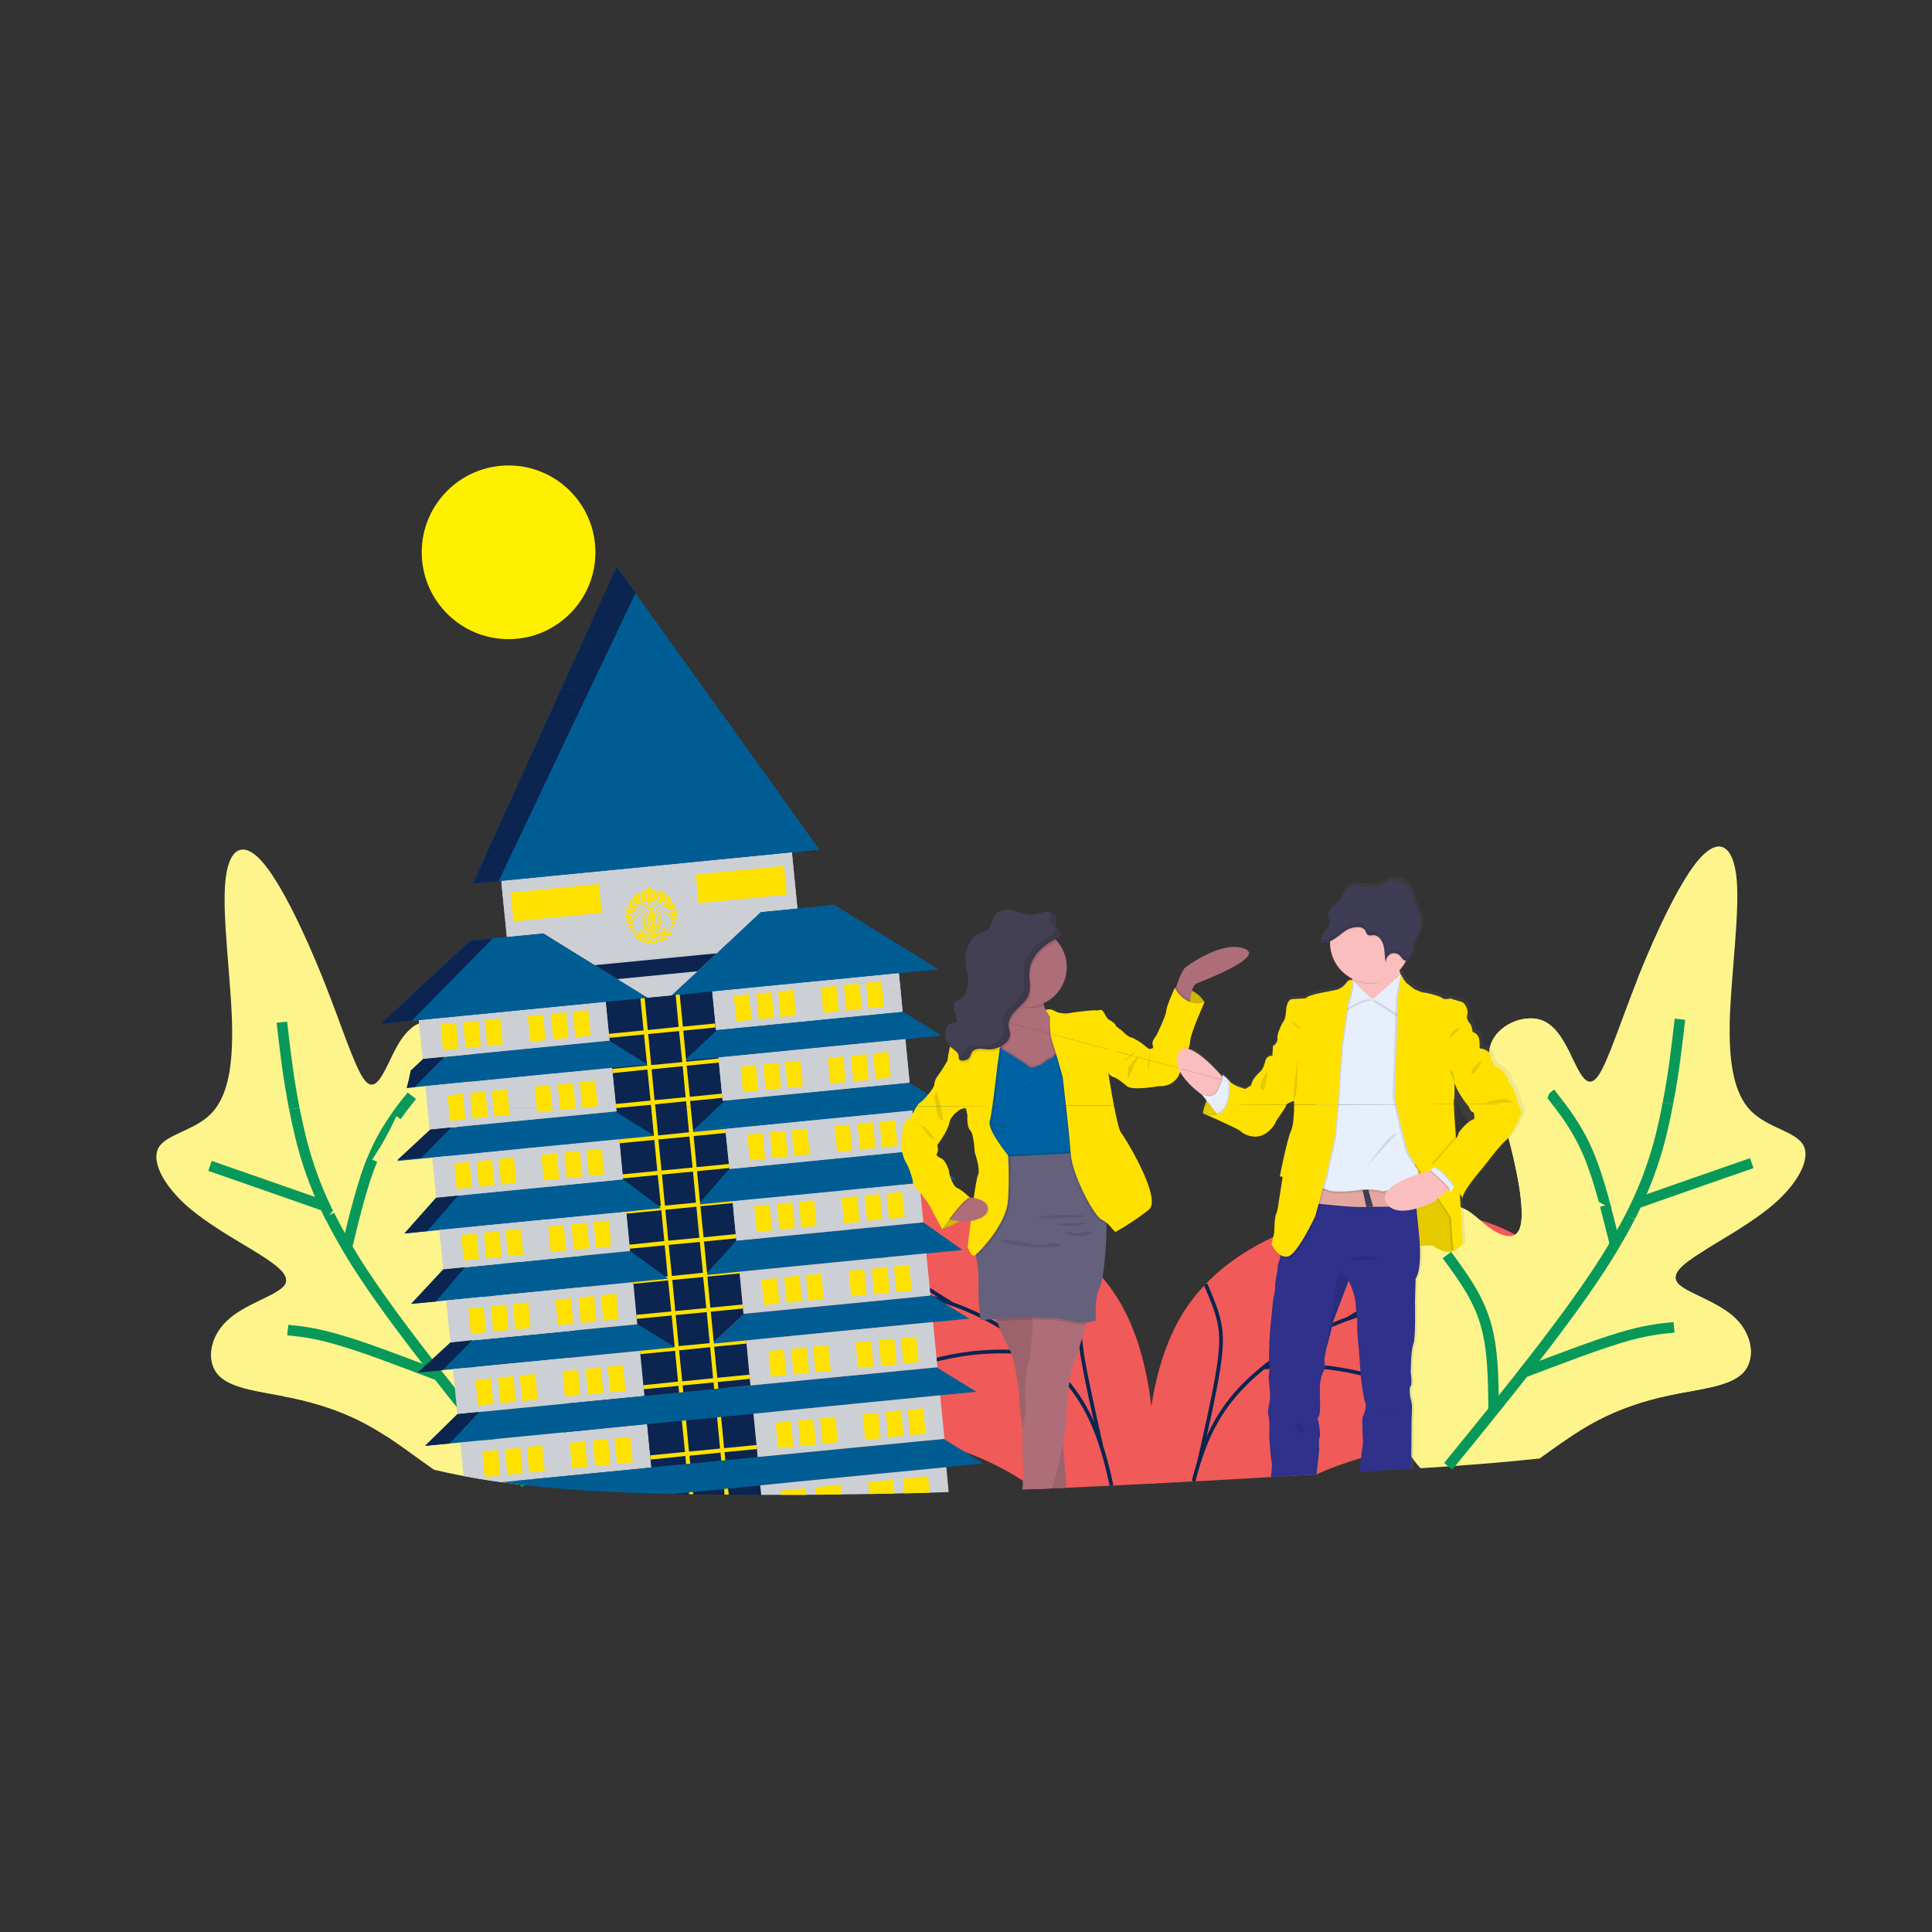 <?xml version="1.0" encoding="UTF-8"?>
<!DOCTYPE svg PUBLIC "-//W3C//DTD SVG 1.1//EN" "http://www.w3.org/Graphics/SVG/1.1/DTD/svg11.dtd">
<!-- Creator: CorelDRAW X8 -->
<svg xmlns="http://www.w3.org/2000/svg" xml:space="preserve" width="91.44mm" height="91.44mm" version="1.1" style="shape-rendering:geometricPrecision; text-rendering:geometricPrecision; image-rendering:optimizeQuality; fill-rule:evenodd; clip-rule:evenodd"
viewBox="0 0 9144 9144"
 xmlns:xlink="http://www.w3.org/1999/xlink">
 <rect x="0" y="0" width="9144" height="9144" fill="#333333" stroke="none"/>
 <defs>
  <style type="text/css">
   <![CDATA[
    .str1 {stroke:#08995A;stroke-width:50}
    .str0 {stroke:#08995A;stroke-width:50}
    .str2 {stroke:#0B2550;stroke-width:17.64}
    .fil5 {fill:none}
    .fil0 {fill:#FFF000}
    .fil12 {fill:#FFE100}
    .fil19 {fill:#FFE100}
    .fil4 {fill:#FDF58C}
    .fil14 {fill:#E7CB00}
    .fil25 {fill:#E7CB00}
    .fil30 {fill:#2F318B}
    .fil9 {fill:#005D94}
    .fil11 {fill:#005D94}
    .fil18 {fill:#0062A2}
    .fil13 {fill:#0B2550}
    .fil10 {fill:#0B2550}
    .fil32 {fill:#3F3D56}
    .fil21 {fill:#444053}
    .fil17 {fill:#4C4981}
    .fil20 {fill:#65617D}
    .fil16 {fill:#AE6E79}
    .fil7 {fill:#CCCFD4}
    .fil8 {fill:#CCCFD4}
    .fil31 {fill:#E3A79F}
    .fil29 {fill:#E7EFFD}
    .fil6 {fill:#F05A59}
    .fil28 {fill:#FBBEBE}
    .fil27 {fill:#E7CB00;fill-opacity:0.102}
    .fil26 {fill:#E7CB00;fill-opacity:0.102}
    .fil15 {fill:black;fill-opacity:0.102}
    .fil1 {fill:url(#id6)}
    .fil2 {fill:url(#id7)}
    .fil3 {fill:url(#id8)}
    .fil24 {fill:url(#id9)}
    .fil23 {fill:url(#id10)}
    .fil22 {fill:url(#id11)}
   ]]>
  </style>
    <mask id="id0">
  <linearGradient id="id1" gradientUnits="userSpaceOnUse" x1="5063.61" y1="5484.55" x2="5400.74" y2="2517.8">
   <stop offset="0" style="stop-opacity:1; stop-color:white"/>
   <stop offset="1" style="stop-opacity:0; stop-color:white"/>
  </linearGradient>
     <rect style="fill:url(#id1)" x="1246" y="5224" width="7217" height="1851"/>
    </mask>
    <mask id="id2">
  <linearGradient id="id3" gradientUnits="userSpaceOnUse" x1="5063.61" y1="5484.55" x2="5400.74" y2="2517.8">
   <stop offset="0" style="stop-opacity:1; stop-color:white"/>
   <stop offset="1" style="stop-opacity:0; stop-color:white"/>
  </linearGradient>
     <rect style="fill:url(#id3)" x="1527" y="3238" width="6642" height="2007"/>
    </mask>
    <mask id="id4">
  <linearGradient id="id5" gradientUnits="userSpaceOnUse" x1="5063.61" y1="5484.55" x2="5400.74" y2="2517.8">
   <stop offset="0" style="stop-opacity:1; stop-color:white"/>
   <stop offset="1" style="stop-opacity:0; stop-color:white"/>
  </linearGradient>
     <rect style="fill:url(#id5)" x="1719" y="3252" width="563" height="234"/>
    </mask>
  <linearGradient id="id6" gradientUnits="userSpaceOnUse" x1="4270.16" y1="2987.59" x2="4402.95" y2="7586.22">
   <stop offset="0" style="stop-opacity:1; stop-color:#2C82C9"/>
   <stop offset="1" style="stop-opacity:1; stop-color:#EEE657"/>
  </linearGradient>
  <linearGradient id="id7" gradientUnits="userSpaceOnUse" xlink:href="#id6" x1="4270.16" y1="2987.59" x2="4402.95" y2="7586.22">
  </linearGradient>
  <linearGradient id="id8" gradientUnits="userSpaceOnUse" xlink:href="#id6" x1="4270.16" y1="2987.59" x2="4402.95" y2="7586.22">
  </linearGradient>
  <linearGradient id="id9" gradientUnits="userSpaceOnUse" x1="2662.69" y1="7477.25" x2="2662.69" y2="4154.71">
   <stop offset="0" style="stop-opacity:0.251; stop-color:gray"/>
   <stop offset="0.541" style="stop-opacity:0.122; stop-color:gray"/>
   <stop offset="1" style="stop-opacity:0.102; stop-color:gray"/>
  </linearGradient>
  <linearGradient id="id10" gradientUnits="userSpaceOnUse" xlink:href="#id9" x1="2662.71" y1="7477.3" x2="2662.71" y2="4154.7">
  </linearGradient>
  <linearGradient id="id11" gradientUnits="userSpaceOnUse" xlink:href="#id9" x1="2662.72" y1="7477.29" x2="2662.72" y2="4154.7">
  </linearGradient>
 </defs>
 <g id="Layer_x0020_1">
  <g id="_2807932969760">
   <circle class="fil0" cx="2407" cy="2614" r="411"/>
   <path class="fil1" style="mask:url(#id0)" d="M1892 5245l5424 -21c-26,90 -24,180 24,264 170,300 801,348 1039,625 142,165 100,396 -98,538 -156,112 -381,165 -600,200 -394,64 -797,88 -1199,112 -1086,65 -2175,129 -3262,108 -490,-9 -994,-39 -1426,-190 -213,-75 -411,-185 -498,-337 -87,-153 -50,-331 38,-488 89,-156 225,-299 341,-447 89,-114 166,-238 217,-364z"/>
   <path class="fil2" style="mask:url(#id2)" d="M1892 5245l5424 -21c24,-87 75,-173 135,-252 261,-344 708,-653 719,-1037 7,-263 -223,-518 -567,-630 -361,-118 -855,-84 -1111,141 -262,231 -735,334 -1144,337 -145,1 -288,-9 -429,-26 -310,-37 -611,-112 -903,-192 -425,-116 -846,-247 -1300,-300 -140,-17 -291,-24 -434,-13l-563 235c-109,121 -150,273 -174,416 -24,146 -36,300 49,433 60,92 162,168 234,256 160,196 154,429 64,653z"/>
   <path class="fil3" style="mask:url(#id4)" d="M1719 3487l563 -235c-154,13 -300,48 -419,117 -58,34 -106,74 -144,118z"/>
   <g>
    <path class="fil4" d="M6622 6775c-39,-128 -13,-278 -40,-423 -26,-146 -105,-286 -63,-405 41,-119 203,-216 305,-236 103,-20 145,37 207,86 62,49 144,88 165,7 22,-81 -18,-282 -66,-453 -12,-44 -26,-86 -38,-126 -34,-114 -60,-210 -37,-280 32,-95 153,-143 234,-119 81,25 123,122 161,198 37,77 70,133 116,65 46,-68 106,-259 192,-475 87,-215 200,-455 290,-554 91,-99 158,-57 172,106 13,162 -26,445 -33,658 -6,213 22,355 100,434 79,80 210,97 247,160 37,63 -20,172 -123,267 -103,94 -253,175 -354,239 -102,63 -156,111 -111,155 44,43 188,83 268,161 80,77 97,194 35,258 -62,64 -203,76 -339,104 -136,28 -266,72 -391,144 -42,24 -83,51 -123,79l-756 0c-7,-16 -13,-33 -18,-50z"/>
    <path class="fil5 str0" d="M6948 6825c256,-315 497,-620 651,-863 184,-290 242,-491 280,-665 5,-26 10,-51 15,-75"/>
    <path class="fil5 str0" d="M7894 5222c28,-143 42,-270 57,-398"/>
    <path class="fil5 str1" d="M7211 6496c168,-64 337,-128 455,-164 119,-36 188,-43 257,-50"/>
    <path class="fil5 str1" d="M7069 6675c-1,-146 -2,-292 -39,-415 -36,-122 -109,-221 -182,-320"/>
    <path class="fil5 str1" d="M7747 5695c181,-64 363,-127 544,-190"/>
    <path class="fil5 str0" d="M7644 5890c-39,-158 -77,-315 -128,-434 -41,-95 -89,-166 -140,-232"/>
    <path class="fil5 str0" d="M7376 5224c-13,-17 -26,-34 -40,-52"/>
   </g>
   <g>
    <path class="fil6" d="M6230 6978c133,-59 282,-103 447,-132 290,-50 626,-56 768,-211 143,-155 92,-460 -94,-656 -186,-196 -506,-283 -850,-250 -344,33 -710,186 -896,476 -150,235 -182,559 -182,818 269,-13 538,-29 807,-45z"/>
    <path class="fil5 str2" d="M5649 7011c15,-58 31,-113 50,-161 69,-180 168,-285 281,-378 114,-93 241,-174 401,-231 161,-58 354,-91 549,-78 195,13 390,72 586,131"/>
    <path class="fil5 str2" d="M5676 6914c36,-159 72,-318 89,-427 18,-110 18,-171 5,-231 -13,-60 -39,-119 -64,-178"/>
    <path class="fil5 str2" d="M5980 6472c98,-6 195,-12 315,2 119,15 262,50 384,108 122,58 223,138 324,217"/>
    <path class="fil5 str2" d="M6381 6241c139,-87 279,-174 374,-254 96,-81 148,-154 201,-227"/>
   </g>
   <g>
    <polygon class="fil7" points="3995,4631 4264,4703 4272,4789 3388,4876 3370,4692 3809,4649 "/>
    <polygon class="fil7" points="3995,4631 4264,4703 4254,4605 "/>
    <polygon class="fil8" points="2375,4197 3428,4479 3402,4503 2804,4561 2725,4513 2572,4418 2399,4435 "/>
    <polygon class="fil8" points="2375,4197 3428,4479 3470,4440 3601,4317 3774,4300 3748,4034 3057,4102 2373,4169 "/>
    <polygon class="fil9" points="2747,3059 3087,2918 3398,3352 3877,4021 3057,4102 2299,4176 2238,4182 2578,3432 "/>
    <polygon class="fil9" points="2747,3059 3087,2918 2918,2682 "/>
    <polygon class="fil10" points="2916,5241 3400,5239 3272,5359 3433,5343 3452,5533 3305,5701 3467,5685 3485,5872 3443,5918 2982,5918 2964,5735 3130,5718 2949,5582 2931,5392 3097,5376 2918,5265 2918,5260 "/>
    <polygon class="fil10" points="2916,5241 3400,5239 3432,5209 3420,5210 3400,5005 3239,5020 3395,4875 3388,4876 3370,4692 3178,4711 3064,4722 2867,4741 2885,4925 2885,4927 3064,5038 2897,5054 "/>
    <polygon class="fil9" points="3428,4479 3995,4631 3809,4649 3178,4711 "/>
    <polygon class="fil9" points="3428,4479 3995,4631 4440,4587 4101,4378 3948,4283 3601,4317 3470,4440 "/>
    <polygon class="fil9" points="2882,4925 3064,5038 2455,5097 1847,5157 2003,5012 "/>
    <polygon class="fil9" points="2910,5260 3097,5376 2488,5435 1880,5495 2041,5346 "/>
    <polygon class="fil9" points="2949,5582 3130,5718 2522,5778 1914,5838 2064,5669 "/>
    <polygon class="fil7" points="2931,5392 2949,5582 2064,5669 2046,5479 2488,5435 "/>
    <polygon class="fil7" points="2964,5735 2982,5918 2089,5918 2079,5821 2522,5778 "/>
    <polygon class="fil8" points="2023,5245 2916,5241 2918,5260 2033,5346 "/>
    <polygon class="fil8" points="2023,5245 2916,5241 2897,5054 2455,5097 2013,5141 "/>
    <polygon class="fil9" points="4272,4788 4455,4901 3847,4961 3239,5020 3395,4875 4272,4789 "/>
    <polygon class="fil11" points="3400,5239 4482,5235 4488,5239 3880,5299 3272,5359 "/>
    <polygon class="fil11" points="3400,5239 4482,5235 4302,5124 3432,5209 "/>
    <polygon class="fil9" points="4337,5446 4522,5582 3914,5642 3305,5701 3452,5533 "/>
    <polygon class="fil9" points="4370,5785 4555,5916 4527,5918 3443,5918 3485,5872 "/>
    <polygon class="fil7" points="2867,4741 2885,4925 2000,5012 1982,4828 2433,4784 "/>
    <polygon class="fil12" points="2463,4220 2839,4321 2430,4361 2416,4225 "/>
    <polygon class="fil12" points="2463,4220 2839,4321 2848,4320 2834,4184 "/>
    <polygon class="fil12" points="3293,4139 3711,4098 3724,4234 3306,4275 "/>
    <polygon class="fil7" points="2804,4561 3402,4503 3178,4711 3064,4722 "/>
    <polygon class="fil12" points="2085,4849 2158,4842 2170,4963 2097,4970 "/>
    <polygon class="fil12" points="2192,4839 2265,4832 2276,4953 2204,4960 "/>
    <polygon class="fil12" points="2295,4829 2368,4821 2380,4943 2307,4950 "/>
    <polygon class="fil12" points="2498,4809 2570,4802 2582,4923 2510,4930 "/>
    <polygon class="fil12" points="2607,4798 2679,4791 2691,4912 2619,4919 "/>
    <polygon class="fil12" points="2711,4788 2784,4781 2796,4902 2723,4909 "/>
    <polygon class="fil12" points="3473,4713 3545,4706 3557,4827 3485,4834 "/>
    <polygon class="fil12" points="3580,4703 3652,4696 3664,4817 3591,4824 "/>
    <polygon class="fil12" points="3683,4693 3756,4685 3767,4806 3695,4814 "/>
    <polygon class="fil12" points="3885,4673 3958,4666 3970,4787 3897,4794 "/>
    <polygon class="fil12" points="3994,4662 4067,4655 4079,4776 4006,4783 "/>
    <polygon class="fil12" points="4100,4659 4175,4679 4183,4766 4111,4773 "/>
    <polygon class="fil12" points="4100,4659 4175,4679 4172,4645 4099,4652 "/>
    <polygon class="fil12" points="2124,5244 2197,5244 2202,5298 2130,5305 "/>
    <polygon class="fil12" points="2124,5244 2197,5244 2191,5177 2118,5184 "/>
    <polygon class="fil12" points="2232,5244 2305,5244 2309,5287 2237,5294 "/>
    <polygon class="fil12" points="2232,5244 2305,5244 2297,5166 2225,5173 "/>
    <polygon class="fil12" points="2336,5244 2409,5243 2413,5277 2340,5284 "/>
    <polygon class="fil12" points="2336,5244 2409,5243 2401,5156 2328,5163 "/>
    <polygon class="fil12" points="2540,5243 2614,5243 2615,5257 2543,5264 "/>
    <polygon class="fil12" points="2540,5243 2614,5243 2603,5136 2531,5143 "/>
    <polygon class="fil12" points="2650,5242 2724,5242 2724,5246 2651,5254 "/>
    <polygon class="fil12" points="2650,5242 2724,5242 2712,5125 2640,5133 "/>
    <polygon class="fil12" points="2756,5242 2771,5242 2756,5243 "/>
    <polygon class="fil12" points="2756,5242 2771,5242 2829,5236 2817,5115 2744,5122 "/>
    <polygon class="fil7" points="4285,4918 4305,5124 3420,5210 3400,5005 3847,4961 "/>
    <polygon class="fil12" points="3506,5048 3578,5041 3590,5162 3517,5169 "/>
    <polygon class="fil12" points="3612,5037 3685,5030 3697,5151 3624,5158 "/>
    <polygon class="fil12" points="3716,5027 3788,5020 3800,5141 3728,5148 "/>
    <polygon class="fil12" points="3918,5007 3991,5000 4003,5121 3930,5128 "/>
    <polygon class="fil12" points="4027,4997 4100,4989 4112,5110 4039,5118 "/>
    <polygon class="fil12" points="4132,4986 4204,4979 4216,5100 4144,5107 "/>
    <polygon class="fil12" points="2150,5506 2222,5499 2234,5620 2161,5627 "/>
    <polygon class="fil12" points="2256,5496 2329,5489 2341,5610 2268,5617 "/>
    <polygon class="fil12" points="2360,5486 2432,5478 2444,5599 2372,5607 "/>
    <polygon class="fil12" points="2562,5466 2635,5459 2647,5580 2574,5587 "/>
    <polygon class="fil12" points="2671,5455 2744,5448 2756,5569 2683,5576 "/>
    <polygon class="fil12" points="2776,5445 2848,5438 2860,5559 2788,5566 "/>
    <polygon class="fil7" points="4318,5256 4337,5446 3452,5533 3433,5343 3880,5299 "/>
    <path class="fil12" d="M2916 5241l37 0 -37 4 0 -4zm166 0l20 0 13 133 146 -15 -11 -119 19 0 12 118 152 -15 2 19 -152 15 14 147 153 -15 2 19 -153 15 14 147 2 0 -1 2 0 8 153 -15 1 9 -153 15 15 147 152 -15 2 20 -152 15 4 42 -20 0 -4 -40 -147 14 3 26 -20 0 -2 -24 -165 16 -2 -19 165 -17 -14 -146 -165 16 -1 -9 165 -17 0 -1 -11 -8 10 -1 -15 -147 -164 16 -2 -19 164 -16 -14 -147 -165 16 -1 -19 164 -16 -13 -135zm181 138l-147 14 15 147 147 -14 -15 -147zm17 166l-147 14 14 147 147 -14 -14 -147zm16 166l-147 15 14 146 147 -14 -14 -147z"/>
    <path class="fil12" d="M2916 5241l37 0 128 -12 1 12 20 0 -2 -14 147 -15 3 28 19 0 -3 -29 153 -15 -2 -20 -152 15 -15 -147 153 -15 -2 -19 -153 15 -14 -147 152 -15 -1 -19 -153 15 -15 -152 -19 2 14 151 -146 15 -15 -152 -20 2 15 152 -164 16 2 19 164 -16 15 147 -165 16 2 20 164 -17 15 147 -165 16 2 16zm298 -361l-146 14 14 147 147 -14 -15 -147zm17 166l-147 15 14 146 147 -14 -14 -147z"/>
    <polygon class="fil12" points="3537,5370 3610,5363 3622,5484 3549,5491 "/>
    <polygon class="fil12" points="3644,5360 3717,5353 3728,5474 3656,5481 "/>
    <polygon class="fil12" points="3747,5350 3820,5342 3832,5463 3759,5471 "/>
    <polygon class="fil12" points="3950,5330 4022,5323 4034,5444 3962,5451 "/>
    <polygon class="fil12" points="4059,5319 4131,5312 4143,5433 4071,5440 "/>
    <polygon class="fil12" points="4163,5309 4236,5302 4248,5423 4175,5430 "/>
    <polygon class="fil12" points="2183,5845 2255,5838 2263,5918 2190,5918 "/>
    <polygon class="fil12" points="2290,5835 2362,5827 2371,5918 2298,5918 "/>
    <polygon class="fil12" points="2393,5824 2466,5817 2476,5918 2402,5918 "/>
    <polygon class="fil12" points="2595,5805 2668,5797 2680,5918 2607,5918 "/>
    <polygon class="fil12" points="2704,5794 2777,5787 2789,5908 2716,5915 "/>
    <polygon class="fil12" points="2809,5784 2882,5777 2893,5898 2821,5905 "/>
    <polygon class="fil7" points="4352,5599 4370,5785 3485,5872 3467,5685 3914,5642 "/>
    <polygon class="fil12" points="3570,5709 3643,5702 3655,5823 3582,5830 "/>
    <polygon class="fil12" points="3677,5699 3750,5691 3762,5813 3689,5820 "/>
    <polygon class="fil12" points="3781,5688 3853,5681 3865,5802 3792,5809 "/>
    <polygon class="fil12" points="3983,5669 4056,5661 4068,5783 3995,5790 "/>
    <polygon class="fil12" points="4092,5658 4165,5651 4176,5772 4104,5779 "/>
    <polygon class="fil12" points="4197,5648 4269,5641 4281,5762 4208,5769 "/>
    <path class="fil12" d="M2963 4354l3 1c3,3 7,4 13,4 0,0 1,0 1,0l17 4c-4,7 -9,13 -15,13 -14,1 -17,-9 -19,-22zm80 22l13 3c1,2 3,2 6,2l23 6c-1,1 -2,2 -2,5 -2,12 -2,21 -15,23 -2,0 -2,-3 0,-3 4,-1 11,-6 5,-5 -7,0 -17,-1 -16,-7 0,-2 2,-3 5,-3 2,0 4,3 8,2 8,-1 11,-13 -1,-14 -14,2 -24,6 -26,-8 0,0 0,-1 0,-1zm51 13l7 2c1,3 4,5 8,4 1,0 2,0 3,-1l9 3c-1,4 -8,6 -15,6 -5,1 3,5 7,4 2,0 2,3 0,3 -13,1 -15,-8 -19,-20 0,0 0,0 0,-1zm43 12l5 1c2,2 3,4 4,6 3,2 5,1 5,-1 -1,-1 -2,-2 -3,-3l5 1c3,2 4,3 5,1l9 3c0,0 0,0 0,0 -22,15 -49,5 -75,6 -1,0 -1,1 -1,1 0,0 0,0 -1,0 -26,4 -50,18 -75,8 11,-19 23,-27 39,-33 5,-1 19,-4 19,1 1,3 -9,1 -14,3 -15,4 -19,21 -17,23 2,4 9,3 19,1 10,-1 16,-1 22,-9 4,-6 2,-4 3,-18 0,-1 1,-2 3,-2 1,0 2,0 3,2 3,13 1,11 6,16 7,7 13,6 24,5 9,0 17,0 18,-4 0,-1 -1,-5 -3,-8zm35 9l6 2c-1,2 -1,6 2,8 -16,20 -68,4 -73,3 -1,0 -2,2 -1,4 2,2 8,6 10,11 3,9 -3,26 -18,27 -1,1 -1,1 -2,1 -1,0 -1,0 -2,0 -15,1 -25,-14 -23,-24 1,-4 6,-9 7,-13 1,-2 0,-3 -1,-3 -5,2 -52,28 -72,11 4,-5 -4,-15 -6,-8 0,9 -8,2 -7,-1 6,-9 21,0 30,2 13,4 43,-7 67,-11 1,0 1,0 2,0 1,0 2,0 3,0 24,-2 55,4 68,-2 3,-2 6,-5 10,-7zm13 4l3 0c-1,1 -2,1 -3,0zm-90 43c0,0 1,0 1,0 10,-1 18,-12 11,-23 0,9 -3,15 -12,15 0,0 0,0 -1,0 0,0 0,0 0,1 -9,0 -14,-4 -15,-14 -5,13 5,22 15,21 0,0 1,0 1,0zm-1 -15c0,0 0,0 0,0 8,-1 9,-8 6,-13 0,5 -4,8 -7,7 -3,1 -7,-1 -9,-5 -1,5 1,12 9,11 0,0 0,0 1,0zm-105 -47c-7,1 -15,-8 -17,-15 4,2 9,3 14,2 5,-2 5,-2 8,-6 6,7 6,18 -5,19zm12 13c-8,3 -15,-7 -17,-9 6,2 16,1 18,-5 2,5 4,11 -1,14zm4 10c-4,0 -6,-2 -7,-4 4,0 9,-2 10,-6 3,4 3,10 -3,10zm39 -15c-4,4 -6,11 -9,15 -2,3 -5,3 -4,1 2,-5 8,-14 13,-16zm-3 -2c-4,4 -8,8 -8,10 -6,7 -8,12 -10,8 -1,-1 2,-6 7,-10 3,-3 6,-7 11,-8zm32 62c-6,4 -20,2 -23,-5 8,-5 12,-9 17,-14 1,9 2,12 6,19zm-48 -15c5,-1 14,-1 20,-4 10,-4 15,-5 24,-10 -3,7 -13,14 -16,17 -7,8 -25,9 -28,-3zm93 11c6,2 20,-3 21,-10 -8,-3 -13,-6 -19,-10 1,9 0,12 -2,20zm44 -24c-5,0 -14,1 -20,0 -11,-2 -16,-2 -26,-5 5,6 15,11 19,13 9,6 26,4 27,-8z"/>
    <path class="fil12" d="M2963 4354l3 1c-1,-1 -2,-2 -4,-3 1,0 1,1 1,2zm17 5l17 4c1,-2 3,-5 4,-8 7,-14 21,-32 39,-30 16,3 27,18 29,42 0,5 -1,13 -6,14 0,0 -1,0 -1,0l23 6c1,0 2,-1 3,-1 3,0 5,1 6,3l7 2c-2,-3 -1,-8 6,-9 14,-2 25,0 23,-13 -1,-18 -8,-16 -9,-24 0,-4 4,-4 4,-1 -1,8 9,3 8,-2 0,-5 -3,-8 -10,-8 -11,2 -5,25 -4,34 0,6 -1,7 -7,8 -6,0 -8,-8 -9,-13 -2,-23 5,-40 20,-46 17,-5 35,9 45,22 5,7 14,18 22,17 15,-2 16,-15 15,-28 -4,6 -8,9 -15,10 -16,2 -39,-29 -61,-27 -14,2 -21,7 -27,25 -1,2 -2,2 -2,-1 1,-16 4,-21 8,-26 9,-12 19,-13 32,-14 20,-2 23,11 37,13 22,0 21,-28 8,-38 1,9 -11,19 -22,20 -11,1 -17,0 -28,1 -29,2 -43,26 -40,57 0,2 -2,2 -3,1l-3 -29 -1 -7c-1,-10 11,-28 18,-34 12,-12 31,-4 42,-17 23,-28 -14,-46 -39,-47 7,8 11,12 13,26 1,17 -6,21 -21,37 -7,6 -10,11 -14,19 -1,-10 -3,-32 3,-33 22,-2 27,-9 25,-21 -2,-31 -28,-32 -45,-42 -15,14 -40,19 -37,50 1,12 8,18 29,16 7,-1 9,21 10,31 -5,-6 -9,-11 -17,-15 -18,-13 -26,-16 -28,-33 -1,-14 2,-18 8,-28 -25,7 -58,31 -29,54 12,10 30,-1 44,9 8,4 23,19 24,30l1 6 2 29c0,2 -3,2 -3,0 -3,-31 -22,-51 -51,-48 -10,1 -16,3 -28,4 -10,1 -24,-6 -25,-15 -11,13 -6,40 15,36 14,-5 14,-18 35,-20 12,-2 23,-2 34,7 4,4 9,8 13,24 0,3 -1,3 -2,2 -10,-17 -18,-20 -32,-19 -21,2 -37,35 -53,38zm63 17l13 3c-1,-1 -1,-2 -2,-4 -1,-10 1,-34 -11,-33 -6,1 -8,5 -8,9 1,5 11,9 9,1 -1,-3 3,-4 3,0 1,8 -6,8 -4,24zm69 18l9 3c1,-1 1,-2 0,-4 0,-1 -2,-2 -5,-1 -1,0 -2,1 -4,2zm25 7l5 1c-2,-3 -5,-6 -7,-8 4,1 9,5 13,10l5 1c-1,-1 -3,-3 -6,-6 -1,-1 -6,-5 -10,-8 5,1 9,3 13,6 5,3 9,8 9,8 -1,1 -1,1 -1,1l9 3c-14,-17 -28,-22 -45,-24 -4,-1 -19,-1 -18,4 0,3 9,0 15,0 8,1 14,7 18,12zm35 9l6 2c2,-3 4,-4 6,-1 0,1 1,2 1,3l3 0c2,-1 4,-4 2,-5 -4,-5 -11,-3 -18,1zm-91 -98c-1,0 -2,-2 -2,-4 -1,-11 -5,-22 -5,-34 0,-5 1,-7 2,-8 2,0 4,3 4,7 3,12 1,24 2,35 0,2 0,4 -1,4zm-19 -91c-5,3 -7,12 -6,22 0,5 6,12 9,13 -3,-5 -7,-18 -3,-35zm20 132c-1,-3 -4,-3 -4,1 2,14 -4,14 -4,20 0,4 1,7 6,5 5,0 3,-8 3,-12l-1 -14zm-62 -67c-3,7 -14,13 -22,14 -27,3 -29,-27 -9,-43 1,20 13,31 31,29zm-26 43c-2,14 -6,23 -18,24 -15,0 -16,-22 -14,-31 9,13 21,13 32,7zm68 42c2,0 4,2 3,4 -1,3 -4,3 -5,1 -1,-2 -1,-5 2,-5zm19 -152c6,2 10,11 11,20 0,6 -3,13 -6,15 1,-6 3,-19 -5,-35zm7 133c0,-3 3,-3 3,1 1,14 8,13 9,18 0,4 -1,7 -6,7 -4,1 -4,-8 -5,-12l-1 -14zm47 -77c5,6 17,10 25,9 27,-2 23,-32 1,-44 2,20 -7,33 -26,35zm34 37c5,13 11,21 22,20 15,-3 13,-25 8,-33 -6,15 -18,17 -30,13zm-58 54c-3,0 -3,3 -2,5 1,2 4,2 5,-1 1,-1 0,-4 -3,-4zm77 10c6,-1 13,-12 13,-18 -4,2 -8,4 -13,4 -6,0 -6,-1 -9,-5 -5,9 -2,20 9,19zm-10 14c8,2 14,-9 15,-12 -5,4 -16,5 -18,-1 -2,6 -3,11 3,13zm-2 11c3,-1 5,-3 6,-5 -4,1 -9,0 -11,-3 -2,4 -1,10 5,8z"/>
    <polygon class="fil9" points="2572,4418 2725,4513 3064,4722 2433,4784 1802,4846 2094,4574 2226,4452 "/>
    <polygon class="fil13" points="3301,4597 2922,4634 2815,4568 3392,4512 "/>
    <polygon class="fil13" points="2103,5002 1962,5146 1847,5157 2003,5012 "/>
    <polygon class="fil13" points="2136,5336 1994,5480 1880,5491 2036,5346 "/>
    <polygon class="fil13" points="2168,5659 2022,5827 1914,5838 2064,5669 "/>
    <polygon class="fil13" points="2332,4442 1948,4832 1802,4846 2094,4574 2226,4452 "/>
    <polygon class="fil13" points="2747,3059 2923,2986 2360,4170 2299,4176 2238,4182 2578,3432 "/>
    <polygon class="fil13" points="2747,3059 2923,2986 3008,2807 2918,2682 "/>
   </g>
   <g>
    <path class="fil4" d="M2664 6789c39,-128 13,-279 39,-424 26,-145 105,-286 64,-405 -42,-119 -204,-216 -306,-236 -102,-20 -144,38 -207,86 -62,49 -144,89 -165,8 -22,-81 18,-283 66,-453 12,-42 25,-83 36,-121 36,-117 63,-214 39,-286 -32,-94 -152,-143 -234,-118 -81,24 -123,121 -160,198 -38,77 -71,133 -117,65 -46,-68 -106,-260 -192,-475 -87,-216 -200,-455 -290,-554 -90,-99 -158,-57 -171,105 -14,163 26,446 32,658 6,213 -21,355 -100,435 -79,79 -210,96 -247,159 -36,63 20,172 123,267 104,95 253,175 355,239 101,64 155,112 110,155 -44,44 -187,83 -267,161 -81,78 -98,194 -36,258 62,64 203,76 339,104 136,28 267,72 391,144 19,11 38,23 57,35l839 0 2 -5z"/>
    <path class="fil5 str0" d="M2302 6794c-243,-299 -469,-587 -616,-818 -184,-290 -242,-491 -280,-666 -4,-21 -9,-42 -13,-63"/>
    <path class="fil5 str0" d="M1393 5247c-29,-148 -44,-279 -59,-409"/>
    <path class="fil5 str1" d="M2075 6510c-169,-64 -337,-129 -456,-164 -119,-36 -188,-44 -257,-51"/>
    <path class="fil5 str1" d="M2216 6688c1,-146 2,-292 39,-414 37,-123 109,-222 182,-320"/>
    <path class="fil5 str1" d="M1538 5708c-181,-63 -362,-127 -544,-190"/>
    <path class="fil5 str0" d="M1642 5903c38,-157 76,-314 128,-434 39,-91 85,-160 133,-224"/>
    <path class="fil5 str0" d="M1903 5245c15,-20 31,-39 46,-59"/>
   </g>
   <g>
    <path class="fil4" d="M1892 5245l299 -1c-11,38 -24,79 -36,121 -48,170 -88,372 -66,453 21,81 103,41 165,-8 63,-48 105,-106 207,-86 102,20 264,117 306,236 41,119 -38,260 -64,405 -26,145 0,296 -39,424 -31,102 -103,189 -182,240 -146,-17 -290,-40 -428,-73 -90,-62 -187,-139 -288,-197 -124,-72 -255,-116 -391,-144 -11,-2 -22,-4 -33,-6 -18,-21 -33,-42 -46,-65 -76,-134 -58,-285 7,-426 15,-9 28,-17 36,-26 19,-18 21,-37 8,-58 89,-148 217,-284 328,-425 89,-114 166,-238 217,-364z"/>
    <path class="fil4" d="M1892 5245l299 -1c36,-117 63,-214 39,-286 -32,-94 -152,-143 -234,-118 -17,5 -33,13 -47,24 18,125 -6,254 -57,381z"/>
    <path class="fil5 str1" d="M2489 7024c-309,-379 -619,-758 -803,-1048 -51,-82 -93,-156 -127,-225"/>
    <path class="fil5 str1" d="M2075 6510c-169,-64 -337,-129 -456,-164 -119,-36 -188,-44 -257,-51"/>
    <path class="fil5 str1" d="M2216 6688c1,-146 2,-292 39,-414 37,-123 109,-222 182,-320"/>
    <path class="fil5 str0" d="M1642 5903c36,-149 72,-298 120,-414m114 -207c9,-12 18,-25 27,-37"/>
    <path class="fil5 str0" d="M1903 5245c15,-20 31,-39 46,-59"/>
   </g>
   <g>
    <path class="fil6" d="M4899 7048c-183,-135 -415,-223 -687,-271 -290,-50 -626,-56 -768,-211 -143,-155 -92,-461 94,-657 186,-196 506,-282 850,-249 343,33 710,186 896,476 163,255 187,616 181,885 -188,10 -377,19 -566,27z"/>
    <path class="fil5 str2" d="M5261 7031c-20,-92 -43,-178 -71,-250 -69,-180 -168,-285 -282,-378 -113,-93 -240,-174 -401,-231 -160,-58 -353,-91 -548,-78 -195,13 -391,72 -587,131"/>
    <path class="fil5 str2" d="M5212 6844c-35,-158 -71,-317 -89,-426 -17,-110 -17,-171 -4,-231 12,-60 38,-119 64,-178"/>
    <path class="fil5 str2" d="M4908 6403c-97,-6 -194,-12 -314,2 -120,15 -262,50 -384,108 -122,58 -223,137 -324,217"/>
    <path class="fil5 str2" d="M4507 6172c-139,-87 -278,-174 -374,-254 -95,-81 -148,-154 -200,-227"/>
   </g>
   <g>
    <path class="fil7" d="M3063 6740l20 206 -709 69c-61,-8 -121,-18 -180,-29l-16 -159 443 -43 442 -44z"/>
    <polygon class="fil7" points="3995,4631 4264,4703 4272,4789 3388,4876 3370,4692 3809,4649 "/>
    <polygon class="fil7" points="3995,4631 4264,4703 4254,4605 "/>
    <polygon class="fil8" points="2375,4197 3428,4479 3402,4503 2804,4561 2725,4513 2572,4418 2399,4435 "/>
    <polygon class="fil8" points="2375,4197 3428,4479 3470,4440 3601,4317 3774,4300 3748,4034 3057,4102 2373,4169 "/>
    <path class="fil9" d="M3437 3406l440 615 -820 81 -758 74 -61 6 340 -750 79 -174c20,2 40,4 59,7 248,29 486,81 721,141z"/>
    <path class="fil10" d="M2916 5241l484 -2 -128 120 161 -16 19 190 -147 168 162 -16 18 187 -147 163 162 -16 19 199 3 0 -152 142 162 -16 20 213 -502 50 -21 -214 166 -16 -179 -110 -19 -199 166 -16 -181 -131 -18 -186 166 -17 -181 -136 -18 -190 166 -16 -179 -111 0 -5 -2 -19zm268 1830l36 0c43,1 85,2 128,2l3 -3 5 3c82,2 165,2 247,2l-5 -45 -161 16 -175 17 -78 8zm402 -175l-503 50 -20 -206 166 -16 175 -17 162 -16 20 205z"/>
    <polygon class="fil10" points="2916,5241 3400,5239 3432,5209 3420,5210 3400,5005 3239,5020 3395,4875 3388,4876 3370,4692 3178,4711 3064,4722 2867,4741 2885,4925 2885,4927 3064,5038 2897,5054 "/>
    <polygon class="fil9" points="3428,4479 3995,4631 3809,4649 3178,4711 "/>
    <polygon class="fil9" points="3428,4479 3995,4631 4440,4587 4101,4378 3948,4283 3601,4317 3470,4440 "/>
    <path class="fil9" d="M2882 4925l182 113 -609 59 -530 52c8,-27 14,-55 19,-82l59 -55 879 -87z"/>
    <polygon class="fil9" points="2910,5260 3097,5376 2488,5435 1880,5495 2041,5346 "/>
    <polygon class="fil9" points="2949,5582 3130,5718 2522,5778 1914,5838 2064,5669 "/>
    <polygon class="fil9" points="2982,5921 3163,6052 2555,6112 1946,6171 2098,6008 "/>
    <polygon class="fil9" points="3016,6267 3195,6377 2587,6437 1978,6496 2132,6354 3016,6268 "/>
    <polygon class="fil7" points="2931,5392 2949,5582 2064,5669 2046,5479 2488,5435 "/>
    <polygon class="fil7" points="2964,5735 2982,5921 2098,6008 2079,5821 2522,5778 "/>
    <polygon class="fil7" points="2997,6068 3016,6268 2132,6354 2112,6155 2555,6112 "/>
    <polygon class="fil7" points="3029,6393 3050,6607 2165,6693 2144,6480 2587,6437 "/>
    <polygon class="fil8" points="2023,5245 2916,5241 2918,5260 2033,5346 "/>
    <polygon class="fil8" points="2023,5245 2916,5241 2897,5054 2455,5097 2013,5141 "/>
    <polygon class="fil9" points="4272,4788 4455,4901 3847,4961 3239,5020 3395,4875 4272,4789 "/>
    <polygon class="fil11" points="3400,5239 4482,5235 4488,5239 3880,5299 3272,5359 "/>
    <polygon class="fil11" points="3400,5239 4482,5235 4302,5124 3432,5209 "/>
    <polygon class="fil9" points="4337,5446 4522,5582 3914,5642 3305,5701 3452,5533 "/>
    <polygon class="fil9" points="4370,5785 4555,5916 3946,5975 3338,6035 3485,5872 "/>
    <polygon class="fil9" points="4404,6127 4587,6241 3978,6300 3370,6360 3522,6218 4404,6132 "/>
    <polygon class="fil9" points="3229,6724 2937,6752 2621,6784 2012,6843 2165,6693 2924,6619 3041,6608 3566,6556 3811,6532 4432,6471 4621,6587 4012,6647 3824,6666 3404,6707 "/>
    <path class="fil9" d="M3262 7063l-78 8c-272,-6 -546,-19 -810,-56l594 -58 106 -11 525 -51 155 -15 712 -70 188 116 -609 60 -278 27 -330 33 -175 17z"/>
    <polygon class="fil7" points="2867,4741 2885,4925 2000,5012 1982,4828 2433,4784 "/>
    <polygon class="fil12" points="2463,4220 2839,4321 2430,4361 2416,4225 "/>
    <polygon class="fil12" points="2463,4220 2839,4321 2848,4320 2834,4184 "/>
    <polygon class="fil12" points="3293,4139 3711,4098 3724,4234 3306,4275 "/>
    <polygon class="fil7" points="2804,4561 3402,4503 3178,4711 3064,4722 "/>
    <polygon class="fil12" points="2085,4849 2158,4842 2170,4963 2097,4970 "/>
    <polygon class="fil12" points="2192,4839 2265,4832 2276,4953 2204,4960 "/>
    <polygon class="fil12" points="2295,4829 2368,4821 2380,4943 2307,4950 "/>
    <polygon class="fil12" points="2498,4809 2570,4802 2582,4923 2510,4930 "/>
    <polygon class="fil12" points="2607,4798 2679,4791 2691,4912 2619,4919 "/>
    <polygon class="fil12" points="2711,4788 2784,4781 2796,4902 2723,4909 "/>
    <polygon class="fil12" points="3473,4713 3545,4706 3557,4827 3485,4834 "/>
    <polygon class="fil12" points="3580,4703 3652,4696 3664,4817 3591,4824 "/>
    <polygon class="fil12" points="3683,4693 3756,4685 3767,4806 3695,4814 "/>
    <polygon class="fil12" points="3885,4673 3958,4666 3970,4787 3897,4794 "/>
    <polygon class="fil12" points="3994,4662 4067,4655 4079,4776 4006,4783 "/>
    <polygon class="fil12" points="4100,4659 4175,4679 4183,4766 4111,4773 "/>
    <polygon class="fil12" points="4100,4659 4175,4679 4172,4645 4099,4652 "/>
    <polygon class="fil12" points="2124,5244 2197,5244 2202,5298 2130,5305 "/>
    <polygon class="fil12" points="2124,5244 2197,5244 2191,5177 2118,5184 "/>
    <polygon class="fil12" points="2232,5244 2305,5244 2309,5287 2237,5294 "/>
    <polygon class="fil12" points="2232,5244 2305,5244 2297,5166 2225,5173 "/>
    <polygon class="fil12" points="2336,5244 2409,5243 2413,5277 2340,5284 "/>
    <polygon class="fil12" points="2336,5244 2409,5243 2401,5156 2328,5163 "/>
    <polygon class="fil12" points="2540,5243 2614,5243 2615,5257 2543,5264 "/>
    <polygon class="fil12" points="2540,5243 2614,5243 2603,5136 2531,5143 "/>
    <polygon class="fil12" points="2650,5242 2724,5242 2724,5246 2651,5254 "/>
    <polygon class="fil12" points="2650,5242 2724,5242 2712,5125 2640,5133 "/>
    <polygon class="fil12" points="2756,5242 2771,5242 2756,5243 "/>
    <polygon class="fil12" points="2756,5242 2771,5242 2829,5236 2817,5115 2744,5122 "/>
    <polygon class="fil7" points="4285,4918 4305,5124 3420,5210 3400,5005 3847,4961 "/>
    <polygon class="fil12" points="3506,5048 3578,5041 3590,5162 3517,5169 "/>
    <polygon class="fil12" points="3612,5037 3685,5030 3697,5151 3624,5158 "/>
    <polygon class="fil12" points="3716,5027 3788,5020 3800,5141 3728,5148 "/>
    <polygon class="fil12" points="3918,5007 3991,5000 4003,5121 3930,5128 "/>
    <polygon class="fil12" points="4027,4997 4100,4989 4112,5110 4039,5118 "/>
    <polygon class="fil12" points="4132,4986 4204,4979 4216,5100 4144,5107 "/>
    <polygon class="fil12" points="2150,5506 2222,5499 2234,5620 2161,5627 "/>
    <polygon class="fil12" points="2256,5496 2329,5489 2341,5610 2268,5617 "/>
    <polygon class="fil12" points="2360,5486 2432,5478 2444,5599 2372,5607 "/>
    <polygon class="fil12" points="2562,5466 2635,5459 2647,5580 2574,5587 "/>
    <polygon class="fil12" points="2671,5455 2744,5448 2756,5569 2683,5576 "/>
    <polygon class="fil12" points="2776,5445 2848,5438 2860,5559 2788,5566 "/>
    <polygon class="fil7" points="4318,5256 4337,5446 3452,5533 3433,5343 3880,5299 "/>
    <path class="fil12" d="M2916 5241l37 0 -37 4 0 -4zm166 0l20 0 13 133 146 -15 -11 -119 19 0 12 118 152 -15 2 19 -152 15 14 147 153 -15 2 19 -153 15 14 147 2 0 -1 2 0 8 153 -15 1 9 -153 15 15 147 152 -15 2 20 -152 15 14 146 4 0 -4 4 1 8 153 -15 0 8 -152 15 14 147 153 -15 2 19 -153 15 15 151 153 -15 1 15 -153 15 15 147 152 -15 2 20 -152 15 3 31 -20 2 -3 -31 -146 14 3 32 -20 2 -3 -32 -164 16 -2 -19 164 -17 -14 -146 -165 16 -1 -16 164 -16 0 -1 -4 -2 4 -1 -14 -147 -165 16 -2 -19 165 -16 -15 -147 -164 16 -1 -8 164 -16 0 -1 -12 -9 11 -1 -14 -147 -165 16 -2 -19 165 -17 -14 -146 -165 16 -1 -9 165 -17 0 -1 -11 -8 10 -1 -15 -147 -164 16 -2 -19 164 -16 -14 -147 -165 16 -1 -19 164 -16 -13 -135zm179 1831l20 0 -1 -11 -18 2 -1 0 0 9zm168 2l20 0 -3 -29 -9 1 -10 1 2 27zm-166 -1695l-147 14 15 147 147 -14 -15 -147zm17 166l-147 14 14 147 147 -14 -14 -147zm16 166l-147 15 14 146 147 -14 -14 -147zm16 167l-147 14 15 147 147 -15 -15 -146zm16 166l-146 14 14 147 147 -14 -15 -147zm17 166l-147 14 14 147 147 -14 -14 -147zm16 166l-147 15 15 147 146 -15 -14 -147zm221 482l-153 15 4 38 -19 2 -4 -38 -147 15 4 38 -20 1 -3 -38 -165 17 -2 -20 165 -16 -15 -148 2 0 18 -2 14 148 147 -14 -14 -148 10 -1 9 -1 14 148 153 -15 2 19z"/>
    <path class="fil12" d="M2916 5241l37 0 128 -12 1 12 20 0 -2 -14 147 -15 3 28 19 0 -3 -29 153 -15 -2 -20 -152 15 -15 -147 153 -15 -2 -19 -153 15 -14 -147 152 -15 -1 -19 -153 15 -15 -152 -19 2 14 151 -146 15 -15 -152 -20 2 15 152 -164 16 2 19 164 -16 15 147 -165 16 2 20 164 -17 15 147 -165 16 2 16zm298 -361l-146 14 14 147 147 -14 -15 -147zm17 166l-147 15 14 146 147 -14 -14 -147z"/>
    <polygon class="fil12" points="3537,5370 3610,5363 3622,5484 3549,5491 "/>
    <polygon class="fil12" points="3644,5360 3717,5353 3728,5474 3656,5481 "/>
    <polygon class="fil12" points="3747,5350 3820,5342 3832,5463 3759,5471 "/>
    <polygon class="fil12" points="3950,5330 4022,5323 4034,5444 3962,5451 "/>
    <polygon class="fil12" points="4059,5319 4131,5312 4143,5433 4071,5440 "/>
    <polygon class="fil12" points="4163,5309 4236,5302 4248,5423 4175,5430 "/>
    <polygon class="fil12" points="2183,5845 2255,5838 2267,5959 2195,5966 "/>
    <polygon class="fil12" points="2290,5835 2362,5827 2374,5949 2301,5956 "/>
    <polygon class="fil12" points="2393,5824 2466,5817 2477,5938 2405,5945 "/>
    <polygon class="fil12" points="2595,5805 2668,5797 2680,5919 2607,5926 "/>
    <polygon class="fil12" points="2704,5794 2777,5787 2789,5908 2716,5915 "/>
    <polygon class="fil12" points="2809,5784 2882,5777 2893,5898 2821,5905 "/>
    <polygon class="fil7" points="4352,5599 4370,5785 3485,5872 3467,5685 3914,5642 "/>
    <polygon class="fil12" points="3570,5709 3643,5702 3655,5823 3582,5830 "/>
    <polygon class="fil12" points="3677,5699 3750,5691 3762,5813 3689,5820 "/>
    <polygon class="fil12" points="3781,5688 3853,5681 3865,5802 3792,5809 "/>
    <polygon class="fil12" points="3983,5669 4056,5661 4068,5783 3995,5790 "/>
    <polygon class="fil12" points="4092,5658 4165,5651 4176,5772 4104,5779 "/>
    <polygon class="fil12" points="4197,5648 4269,5641 4281,5762 4208,5769 "/>
    <polygon class="fil12" points="2217,6192 2289,6185 2301,6306 2229,6313 "/>
    <polygon class="fil12" points="2324,6181 2396,6174 2408,6295 2335,6302 "/>
    <polygon class="fil12" points="2427,6171 2500,6164 2511,6285 2439,6292 "/>
    <polygon class="fil12" points="2629,6151 2702,6144 2714,6265 2641,6272 "/>
    <polygon class="fil12" points="2738,6141 2811,6133 2823,6254 2750,6262 "/>
    <polygon class="fil12" points="2843,6130 2916,6123 2927,6244 2855,6251 "/>
    <polygon class="fil7" points="4384,5932 4404,6132 3519,6218 3500,6019 3946,5975 "/>
    <polygon class="fil12" points="3604,6056 3677,6049 3689,6170 3616,6177 "/>
    <polygon class="fil12" points="3711,6045 3784,6038 3796,6159 3723,6166 "/>
    <polygon class="fil12" points="3815,6035 3887,6028 3899,6149 3826,6156 "/>
    <polygon class="fil12" points="4017,6015 4090,6008 4102,6129 4029,6136 "/>
    <polygon class="fil12" points="4126,6005 4199,5997 4210,6118 4138,6126 "/>
    <polygon class="fil12" points="4231,5994 4303,5987 4315,6108 4242,6115 "/>
    <polygon class="fil12" points="2250,6531 2323,6523 2335,6645 2262,6652 "/>
    <polygon class="fil12" points="2357,6520 2429,6513 2441,6634 2369,6641 "/>
    <polygon class="fil12" points="2460,6510 2533,6503 2545,6624 2472,6631 "/>
    <polygon class="fil12" points="2663,6490 2735,6483 2747,6604 2675,6611 "/>
    <polygon class="fil12" points="2772,6479 2844,6472 2856,6593 2783,6601 "/>
    <polygon class="fil12" points="2876,6469 2949,6462 2961,6583 2888,6590 "/>
    <polygon class="fil7" points="4416,6257 4437,6471 3552,6557 3532,6344 3978,6300 "/>
    <polygon class="fil12" points="3638,6395 3710,6387 3722,6509 3649,6516 "/>
    <polygon class="fil12" points="3744,6384 3817,6377 3829,6498 3756,6505 "/>
    <polygon class="fil12" points="3848,6374 3920,6367 3932,6488 3860,6495 "/>
    <polygon class="fil12" points="4050,6354 4123,6347 4135,6468 4062,6475 "/>
    <polygon class="fil12" points="4159,6343 4232,6336 4244,6457 4171,6465 "/>
    <polygon class="fil12" points="4264,6333 4336,6326 4348,6447 4276,6454 "/>
    <polygon class="fil12" points="2283,6870 2356,6862 2368,6983 2295,6991 "/>
    <polygon class="fil12" points="2390,6859 2463,6852 2474,6973 2402,6980 "/>
    <polygon class="fil12" points="2493,6849 2566,6842 2578,6963 2505,6970 "/>
    <polygon class="fil12" points="2696,6829 2769,6822 2780,6943 2708,6950 "/>
    <polygon class="fil12" points="2805,6818 2877,6811 2889,6932 2817,6939 "/>
    <polygon class="fil12" points="2909,6808 2982,6801 2994,6922 2921,6929 "/>
    <polygon class="fil7" points="4450,6604 4470,6810 3586,6896 3566,6691 4012,6647 "/>
    <polygon class="fil12" points="3671,6734 3743,6726 3755,6847 3683,6855 "/>
    <polygon class="fil12" points="3778,6723 3850,6716 3862,6837 3789,6844 "/>
    <polygon class="fil12" points="3881,6713 3954,6706 3966,6827 3893,6834 "/>
    <polygon class="fil12" points="4083,6693 4156,6686 4168,6807 4095,6814 "/>
    <polygon class="fil12" points="4192,6682 4265,6675 4277,6796 4204,6803 "/>
    <polygon class="fil12" points="4297,6672 4370,6665 4381,6786 4309,6793 "/>
    <path class="fil7" d="M4479 6944l11 118c-296,9 -592,14 -887,13l-5 -45 169 -17 278 -27 434 -42z"/>
    <path class="fil12" d="M3694 7055l119 -11 3 31c-40,0 -80,0 -120,0l-2 -20z"/>
    <path class="fil12" d="M3860 7039l119 -12 4 46c-40,1 -80,1 -120,1l-3 -35z"/>
    <path class="fil12" d="M4109 7015l118 -12 7 66c-40,1 -80,1 -120,2l-5 -56z"/>
    <path class="fil12" d="M4274 6998l118 -11 8 78c-40,1 -80,2 -120,3l-6 -70z"/>
    <path class="fil12" d="M2963 4354l3 1c3,3 7,4 13,4 0,0 1,0 1,0l17 4c-4,7 -9,13 -15,13 -14,1 -17,-9 -19,-22zm80 22l13 3c1,2 3,2 6,2l23 6c-1,1 -2,2 -2,5 -2,12 -2,21 -15,23 -2,0 -2,-3 0,-3 4,-1 11,-6 5,-5 -7,0 -17,-1 -16,-7 0,-2 2,-3 5,-3 2,0 4,3 8,2 8,-1 11,-13 -1,-14 -14,2 -24,6 -26,-8 0,0 0,-1 0,-1zm51 13l7 2c1,3 4,5 8,4 1,0 2,0 3,-1l9 3c-1,4 -8,6 -15,6 -5,1 3,5 7,4 2,0 2,3 0,3 -13,1 -15,-8 -19,-20 0,0 0,0 0,-1zm43 12l5 1c2,2 3,4 4,6 3,2 5,1 5,-1 -1,-1 -2,-2 -3,-3l5 1c3,2 4,3 5,1l9 3c0,0 0,0 0,0 -22,15 -49,5 -75,6 -1,0 -1,1 -1,1 0,0 0,0 -1,0 -26,4 -50,18 -75,8 11,-19 23,-27 39,-33 5,-1 19,-4 19,1 1,3 -9,1 -14,3 -15,4 -19,21 -17,23 2,4 9,3 19,1 10,-1 16,-1 22,-9 4,-6 2,-4 3,-18 0,-1 1,-2 3,-2 1,0 2,0 3,2 3,13 1,11 6,16 7,7 13,6 24,5 9,0 17,0 18,-4 0,-1 -1,-5 -3,-8zm35 9l6 2c-1,2 -1,6 2,8 -16,20 -68,4 -73,3 -1,0 -2,2 -1,4 2,2 8,6 10,11 3,9 -3,26 -18,27 -1,1 -1,1 -2,1 -1,0 -1,0 -2,0 -15,1 -25,-14 -23,-24 1,-4 6,-9 7,-13 1,-2 0,-3 -1,-3 -5,2 -52,28 -72,11 4,-5 -4,-15 -6,-8 0,9 -8,2 -7,-1 6,-9 21,0 30,2 13,4 43,-7 67,-11 1,0 1,0 2,0 1,0 2,0 3,0 24,-2 55,4 68,-2 3,-2 6,-5 10,-7zm13 4l3 0c-1,1 -2,1 -3,0zm-90 43c0,0 1,0 1,0 10,-1 18,-12 11,-23 0,9 -3,15 -12,15 0,0 0,0 -1,0 0,0 0,0 0,1 -9,0 -14,-4 -15,-14 -5,13 5,22 15,21 0,0 1,0 1,0zm-1 -15c0,0 0,0 0,0 8,-1 9,-8 6,-13 0,5 -4,8 -7,7 -3,1 -7,-1 -9,-5 -1,5 1,12 9,11 0,0 0,0 1,0zm-105 -47c-7,1 -15,-8 -17,-15 4,2 9,3 14,2 5,-2 5,-2 8,-6 6,7 6,18 -5,19zm12 13c-8,3 -15,-7 -17,-9 6,2 16,1 18,-5 2,5 4,11 -1,14zm4 10c-4,0 -6,-2 -7,-4 4,0 9,-2 10,-6 3,4 3,10 -3,10zm39 -15c-4,4 -6,11 -9,15 -2,3 -5,3 -4,1 2,-5 8,-14 13,-16zm-3 -2c-4,4 -8,8 -8,10 -6,7 -8,12 -10,8 -1,-1 2,-6 7,-10 3,-3 6,-7 11,-8zm32 62c-6,4 -20,2 -23,-5 8,-5 12,-9 17,-14 1,9 2,12 6,19zm-48 -15c5,-1 14,-1 20,-4 10,-4 15,-5 24,-10 -3,7 -13,14 -16,17 -7,8 -25,9 -28,-3zm93 11c6,2 20,-3 21,-10 -8,-3 -13,-6 -19,-10 1,9 0,12 -2,20zm44 -24c-5,0 -14,1 -20,0 -11,-2 -16,-2 -26,-5 5,6 15,11 19,13 9,6 26,4 27,-8z"/>
    <path class="fil12" d="M2963 4354l3 1c-1,-1 -2,-2 -4,-3 1,0 1,1 1,2zm17 5l17 4c1,-2 3,-5 4,-8 7,-14 21,-32 39,-30 16,3 27,18 29,42 0,5 -1,13 -6,14 0,0 -1,0 -1,0l23 6c1,0 2,-1 3,-1 3,0 5,1 6,3l7 2c-2,-3 -1,-8 6,-9 14,-2 25,0 23,-13 -1,-18 -8,-16 -9,-24 0,-4 4,-4 4,-1 -1,8 9,3 8,-2 0,-5 -3,-8 -10,-8 -11,2 -5,25 -4,34 0,6 -1,7 -7,8 -6,0 -8,-8 -9,-13 -2,-23 5,-40 20,-46 17,-5 35,9 45,22 5,7 14,18 22,17 15,-2 16,-15 15,-28 -4,6 -8,9 -15,10 -16,2 -39,-29 -61,-27 -14,2 -21,7 -27,25 -1,2 -2,2 -2,-1 1,-16 4,-21 8,-26 9,-12 19,-13 32,-14 20,-2 23,11 37,13 22,0 21,-28 8,-38 1,9 -11,19 -22,20 -11,1 -17,0 -28,1 -29,2 -43,26 -40,57 0,2 -2,2 -3,1l-3 -29 -1 -7c-1,-10 11,-28 18,-34 12,-12 31,-4 42,-17 23,-28 -14,-46 -39,-47 7,8 11,12 13,26 1,17 -6,21 -21,37 -7,6 -10,11 -14,19 -1,-10 -3,-32 3,-33 22,-2 27,-9 25,-21 -2,-31 -28,-32 -45,-42 -15,14 -40,19 -37,50 1,12 8,18 29,16 7,-1 9,21 10,31 -5,-6 -9,-11 -17,-15 -18,-13 -26,-16 -28,-33 -1,-14 2,-18 8,-28 -25,7 -58,31 -29,54 12,10 30,-1 44,9 8,4 23,19 24,30l1 6 2 29c0,2 -3,2 -3,0 -3,-31 -22,-51 -51,-48 -10,1 -16,3 -28,4 -10,1 -24,-6 -25,-15 -11,13 -6,40 15,36 14,-5 14,-18 35,-20 12,-2 23,-2 34,7 4,4 9,8 13,24 0,3 -1,3 -2,2 -10,-17 -18,-20 -32,-19 -21,2 -37,35 -53,38zm63 17l13 3c-1,-1 -1,-2 -2,-4 -1,-10 1,-34 -11,-33 -6,1 -8,5 -8,9 1,5 11,9 9,1 -1,-3 3,-4 3,0 1,8 -6,8 -4,24zm69 18l9 3c1,-1 1,-2 0,-4 0,-1 -2,-2 -5,-1 -1,0 -2,1 -4,2zm25 7l5 1c-2,-3 -5,-6 -7,-8 4,1 9,5 13,10l5 1c-1,-1 -3,-3 -6,-6 -1,-1 -6,-5 -10,-8 5,1 9,3 13,6 5,3 9,8 9,8 -1,1 -1,1 -1,1l9 3c-14,-17 -28,-22 -45,-24 -4,-1 -19,-1 -18,4 0,3 9,0 15,0 8,1 14,7 18,12zm35 9l6 2c2,-3 4,-4 6,-1 0,1 1,2 1,3l3 0c2,-1 4,-4 2,-5 -4,-5 -11,-3 -18,1zm-91 -98c-1,0 -2,-2 -2,-4 -1,-11 -5,-22 -5,-34 0,-5 1,-7 2,-8 2,0 4,3 4,7 3,12 1,24 2,35 0,2 0,4 -1,4zm-19 -91c-5,3 -7,12 -6,22 0,5 6,12 9,13 -3,-5 -7,-18 -3,-35zm20 132c-1,-3 -4,-3 -4,1 2,14 -4,14 -4,20 0,4 1,7 6,5 5,0 3,-8 3,-12l-1 -14zm-62 -67c-3,7 -14,13 -22,14 -27,3 -29,-27 -9,-43 1,20 13,31 31,29zm-26 43c-2,14 -6,23 -18,24 -15,0 -16,-22 -14,-31 9,13 21,13 32,7zm68 42c2,0 4,2 3,4 -1,3 -4,3 -5,1 -1,-2 -1,-5 2,-5zm19 -152c6,2 10,11 11,20 0,6 -3,13 -6,15 1,-6 3,-19 -5,-35zm7 133c0,-3 3,-3 3,1 1,14 8,13 9,18 0,4 -1,7 -6,7 -4,1 -4,-8 -5,-12l-1 -14zm47 -77c5,6 17,10 25,9 27,-2 23,-32 1,-44 2,20 -7,33 -26,35zm34 37c5,13 11,21 22,20 15,-3 13,-25 8,-33 -6,15 -18,17 -30,13zm-58 54c-3,0 -3,3 -2,5 1,2 4,2 5,-1 1,-1 0,-4 -3,-4zm77 10c6,-1 13,-12 13,-18 -4,2 -8,4 -13,4 -6,0 -6,-1 -9,-5 -5,9 -2,20 9,19zm-10 14c8,2 14,-9 15,-12 -5,4 -16,5 -18,-1 -2,6 -3,11 3,13zm-2 11c3,-1 5,-3 6,-5 -4,1 -9,0 -11,-3 -2,4 -1,10 5,8z"/>
    <path class="fil9" d="M2572 4418l153 95 339 209 -631 62 -490 48c-6,-31 -15,-62 -27,-92l178 -166 132 -122 346 -34z"/>
    <polygon class="fil13" points="3301,4597 2922,4634 2815,4568 3392,4512 "/>
    <polygon class="fil12" points="3612,6520 3612,6520 3615,6500 3615,6500 "/>
    <polygon class="fil12" points="3626,6686 3626,6686 3619,6667 3619,6667 "/>
    <polygon class="fil9" points="3348,7073 3351,7070 3356,7073 "/>
    <polygon class="fil13" points="3348,7073 3351,7070 3356,7073 "/>
    <path class="fil13" d="M2103 5002l-141 144 -37 3c8,-27 14,-55 19,-82l59 -55 100 -10z"/>
    <polygon class="fil13" points="2136,5336 1994,5480 1880,5491 2036,5346 "/>
    <polygon class="fil13" points="2168,5659 2022,5827 1914,5838 2064,5669 "/>
    <polygon class="fil13" points="2201,5998 2063,6160 1946,6171 2098,6008 "/>
    <polygon class="fil13" points="2235,6343 2095,6485 1978,6496 2132,6354 "/>
    <polygon class="fil13" points="2268,6683 2128,6832 2012,6843 2165,6693 "/>
    <path class="fil13" d="M2332 4442l-384 390 -5 0c-6,-31 -15,-62 -27,-92l178 -166 132 -122 106 -10z"/>
    <path class="fil13" d="M2786 3273l-426 897 -61 6 -61 6 340 -750 79 -174c20,2 40,4 59,7 24,2 47,5 70,8z"/>
   </g>
   <g>
    <path class="fil14" d="M5701 4743c-26,-42 -72,-68 -121,-68 -7,0 -14,0 -20,1l0 101 60 0 49 -12 32 -22z"/>
    <path class="fil15" d="M5701 4743c-26,-42 -72,-68 -121,-68 -7,0 -14,0 -20,1l0 101 60 0 49 -12 32 -22z"/>
    <path class="fil16" d="M5555 4703l75 53c0,0 1,-11 3,-25 3,-27 12,-68 30,-76 27,-12 334,-127 225,-166 -109,-39 -275,88 -275,88 0,0 -9,3 -22,32 -8,14 -17,40 -24,61 -7,18 -12,33 -12,33z"/>
    <polygon class="fil17" points="4957,4784 4949,4780 4925,4807 4944,4849 4978,4835 4970,4802 "/>
    <path class="fil16" d="M4702 6207c0,0 46,131 66,160 20,30 33,85 33,85l18 110c4,25 6,50 6,75 0,25 45,389 45,389l18 22c53,-2 106,-4 159,-7 -7,-107 -21,-260 -21,-260l-89 -621 -235 47z"/>
    <path class="fil15" d="M4702 6207c0,0 7,20 16,46 16,40 38,96 50,114 20,30 33,84 33,84l18 111c4,25 6,50 6,75 0,10 7,73 16,145 13,111 29,244 29,244l18 22c53,-2 106,-4 159,-7 -5,-68 -12,-155 -17,-209 -2,-31 -4,-50 -4,-50l-76 -535 -7 -43 -6 -44 -235 47z"/>
    <path class="fil16" d="M4981 7044c17,-59 36,-144 49,-212 11,-59 18,-106 17,-112 -4,-16 7,-128 7,-128 0,0 13,-114 32,-151 13,-24 37,-114 53,-171 7,-30 13,-51 13,-51 0,0 -131,-11 -209,-15 -36,-2 -62,-2 -59,1 3,3 4,19 4,41 0,59 -9,163 -17,191 -13,39 -25,155 -19,166 5,11 3,86 3,86 -9,30 -14,62 -15,93 -1,21 -1,41 -1,62 0,35 1,71 4,106 1,16 -1,57 -4,100 47,-2 95,-4 142,-6z"/>
    <path class="fil16" d="M4750 4834l270 72c5,24 8,51 10,75 4,47 4,85 4,85l-20 5 -77 21 -145 -16 -56 -60 -10 -10 -15 -17 3 -16 1 -8 17 -107c4,-2 7,-6 10,-10 2,-2 4,-5 5,-8l0 0c1,-2 2,-4 3,-6z"/>
    <path class="fil16" d="M4750 4834l270 72c-7,-35 -18,-65 -35,-77 -14,-11 -25,-25 -32,-41 -6,-11 -11,-23 -14,-35 -1,-2 -1,-3 -2,-5 -6,-20 -11,-42 -13,-63 -3,-22 -19,-11 -45,-23 -67,-31 -183,-74 -143,23 6,14 11,28 15,43 1,2 1,5 2,7 12,48 6,80 -3,99z"/>
    <path class="fil15" d="M4736 4690c8,19 -4,-15 0,0 31,22 103,84 143,84 28,0 36,-5 60,-15 -8,-23 -13,-46 -16,-69 -3,-23 -243,-134 -187,0z"/>
    <path class="fil16" d="M4674 4577c0,0 0,0 0,0 0,96 73,177 168,187 6,0 13,1 19,1 0,0 1,0 1,0 103,0 187,-84 187,-188 0,-103 -84,-187 -187,-187 -104,0 -188,84 -188,187l0 0z"/>
    <path class="fil15" d="M4652 5235l432 -2c4,41 8,89 8,89 0,0 21,69 19,114 0,7 -1,15 -4,23 -11,29 -263,24 -377,21 -34,-1 -56,-2 -56,-2l-27 -70 5 -173z"/>
    <path class="fil15" d="M4652 5235l432 -2c-2,-28 -4,-52 -4,-54 0,-6 10,-103 10,-103l-20 -77 -58 -41c0,0 -26,39 -41,43 -16,3 -36,22 -36,22 0,0 -51,31 -67,14 -17,-17 -144,-93 -144,-93l-67 74 -5 217z"/>
    <path class="fil18" d="M4652 5235l431 -2c4,42 9,99 9,99 0,0 21,69 19,114 0,3 0,7 -1,10 0,5 -1,9 -3,13 -2,7 -19,12 -43,15 -65,10 -191,9 -281,7l-50 -1 -3 0c-34,-1 -56,-2 -56,-2l-27 -70 5 -183z"/>
    <path class="fil18" d="M4652 5235l431 -2c-2,-24 -3,-43 -3,-45 0,-6 10,-102 10,-102l-20 -77 -40 -28 -18 -13c-6,9 -13,18 -20,26 -5,8 -13,14 -21,17 -16,4 -36,23 -36,23 0,0 -51,31 -67,13 -13,-13 -90,-60 -126,-82l-18 -11 -9 10 -58 64 -5 207z"/>
    <path class="fil15" d="M5555 4703l75 53c0,0 1,-11 3,-25 -37,-16 -60,-50 -66,-61 -7,18 -12,33 -12,33z"/>
    <path class="fil19" d="M5251 4968l340 91c-2,6 -4,10 -4,10 0,0 -16,76 -105,72 0,0 -122,22 -148,0 -27,-23 -51,-41 -64,-43 -10,-4 -18,-10 -24,-18l0 -102 5 -10z"/>
    <path class="fil19" d="M5251 4968l340 91c11,-26 40,-101 42,-131 1,-37 68,-185 68,-185 -91,31 -141,-67 -141,-67 0,0 -40,87 -40,108 0,21 -48,119 -48,119 0,0 -24,25 -16,45 9,20 -19,16 -19,16l-38 -30c0,0 -33,-22 -48,-25 -16,-4 -42,-32 -42,-32l-17 4 -41 87z"/>
    <path class="fil15" d="M5437 5017l5 2 -5 48c-7,-5 -4,-28 0,-50z"/>
    <path class="fil15" d="M5437 5017l5 2 3 -41c0,0 -5,19 -8,39z"/>
    <path class="fil15" d="M4730 5490c114,4 366,8 377,-21 3,-7 4,-15 4,-23l-373 20 -8 24z"/>
    <path class="fil15" d="M4702 6207c0,0 7,20 16,46 48,-3 111,-6 170,-7 21,0 42,0 62,1 33,0 67,4 100,11 25,8 51,12 78,12 4,0 7,0 11,0 8,-30 13,-52 13,-52 0,0 -130,-10 -208,-14l-7 -44 -235 47z"/>
    <path class="fil20" d="M4601 5893l15 31c0,0 2,9 4,24 6,31 14,88 11,133 -4,66 10,167 10,167 0,0 316,-27 409,0 93,27 138,0 138,0 0,0 -11,-100 16,-151 19,-36 33,-192 33,-295 0,-48 -2,-84 -8,-91 -19,-24 -100,-256 -100,-256l-18 1 -49 3 -280 15 -44 2 -5 14 -132 403z"/>
    <path class="fil14" d="M4462 5790l-3 27c0,0 139,-45 132,-100 -7,-56 0,-49 0,-49l-112 9 -17 113z"/>
    <path class="fil15" d="M4462 5790l-3 27c0,0 139,-45 132,-100 -7,-56 0,-49 0,-49l-112 9 -17 113z"/>
    <path class="fil15" d="M5350 4994l7 2c-1,2 -3,3 -4,4l0 0c-13,11 -28,19 -43,24 -2,1 -4,1 -6,2 2,-1 4,-1 6,-2 3,-1 6,-3 8,-5 10,-7 20,-15 29,-22 1,-1 2,-2 3,-3z"/>
    <path class="fil15" d="M5350 4994l7 2c7,-5 12,-11 17,-18 -8,2 -17,10 -24,16z"/>
    <path class="fil15" d="M5384 5003l5 2c0,4 -11,18 -13,21 -5,9 -9,18 -13,27l-22 54c-3,-8 -4,-16 -4,-24 0,-3 0,-5 0,-7 0,-1 0,-1 0,-2 0,-7 1,-14 3,-20 3,-7 6,-12 11,-17 3,-4 22,-29 33,-34z"/>
    <path class="fil15" d="M5384 5003l5 2c0,-1 0,-1 0,-1 -1,-2 -3,-2 -5,-1z"/>
    <path class="fil15" d="M4731 5333c-15,-2 -30,-8 -41,-19 23,3 45,12 67,17 8,1 15,2 23,2 14,0 27,-3 40,-8 -26,13 -61,13 -89,8z"/>
    <path class="fil15" d="M4795 5176c1,0 2,0 3,0 3,0 6,-1 9,-3 17,-10 34,-20 51,-31 18,-10 34,-21 50,-34 -35,31 -66,57 -113,68z"/>
    <path class="fil15" d="M4748 5358c-2,0 -3,0 -5,0 -7,0 -15,0 -22,-2 -9,-2 -17,-7 -22,-14 1,-1 2,-1 3,-1 2,0 4,1 6,2 20,8 41,12 62,12 8,0 16,0 25,-2 -14,6 -32,5 -47,5z"/>
    <path class="fil15" d="M4911 5757c18,6 36,9 55,11 5,0 10,1 15,1 9,0 19,-1 28,-2l70 -4 36 -2c4,0 21,0 13,-9 -5,-4 -28,-1 -34,-1 -12,0 -24,-1 -35,-1 -24,0 -47,0 -70,2 -26,1 -52,3 -78,5z"/>
    <path class="fil15" d="M4992 5792c12,0 28,7 40,8 10,2 21,2 31,2 4,0 7,0 10,0 28,-1 55,-6 80,-16 -54,2 -107,4 -161,6z"/>
    <path class="fil15" d="M5143 5829c-5,1 -11,2 -16,4 -29,9 -61,1 -91,-6 8,11 22,16 35,19 13,3 26,5 39,5 10,0 19,-1 28,-3 7,-1 25,-3 29,-11 5,-11 -18,-9 -24,-8z"/>
    <path class="fil15" d="M4976 5884c-9,2 -17,5 -26,7 -33,8 -68,-3 -102,-10 -34,-8 -69,-12 -104,-12 -6,0 -13,0 -19,0 8,0 20,7 27,9 9,3 19,5 28,8 19,5 39,8 58,11 28,4 56,6 84,6 11,0 23,0 34,-1 18,-1 49,1 64,-8 -11,-6 -23,-10 -36,-10 -3,0 -5,0 -8,0l0 0z"/>
    <path class="fil15" d="M5039 5233l44 0c4,42 9,99 9,99 0,0 21,69 19,114 0,3 0,7 -1,10l19 -1c0,0 81,232 99,256 6,7 9,43 9,91 -8,-8 -18,-14 -28,-19 -32,-14 -129,-187 -145,-298 -1,-7 -2,-14 -2,-20 0,-2 0,-4 0,-6 -4,-59 -14,-151 -23,-226z"/>
    <path class="fil15" d="M5039 5233l44 0c-2,-24 -3,-42 -3,-45 0,-6 10,-102 10,-102l-21 -77 -39 -28c-2,-24 -5,-51 -10,-75l-54 -15c2,18 5,36 9,48 4,12 10,32 17,56 8,26 16,54 22,77 7,22 11,38 11,38 0,0 7,54 14,123z"/>
    <path class="fil15" d="M4966 4891l54 15c-7,-35 -18,-65 -35,-77 -10,-8 -18,-17 -25,-28 -3,-4 -5,-9 -7,-13 -6,0 4,-4 4,-4l3 17 4 23c0,0 -1,34 2,67z"/>
    <path class="fil19" d="M5045 5233l227 -1c12,61 25,119 34,129 19,22 195,312 132,364 -49,39 -102,74 -157,105 -7,4 -32,-43 -66,-57 -35,-15 -141,-209 -148,-318 -4,-56 -13,-146 -22,-222z"/>
    <path class="fil19" d="M5045 5233l227 -1c-14,-74 -26,-151 -26,-151l32 -106 -306 -82c2,14 5,27 8,36 13,36 50,170 50,170 0,0 7,60 15,134z"/>
    <path class="fil19" d="M4972 4893l306 82 31 -98c0,0 -31,-21 -29,-24 3,-4 -17,-20 -28,-25 -11,-5 -17,-17 -28,-37 -11,-21 -28,-5 -37,-9 -8,-3 -116,10 -126,13 -10,3 -49,3 -69,-10 -8,-5 -17,-8 -27,-8 -5,0 -11,1 -16,3l20 34c0,0 -1,42 3,79z"/>
    <path class="fil15" d="M4652 5235l56 -1c-5,36 -10,66 -13,79 -11,42 87,159 87,161 0,1 0,7 1,17 1,33 3,106 -1,191 -6,116 -133,245 -154,263 -2,1 -5,2 -8,3 -2,-15 -4,-24 -4,-24l-15 -31 132 -403 -3 0c-34,-1 -56,-2 -56,-2l-27 -70 5 -183z"/>
    <path class="fil15" d="M4652 5235l56 -1c11,-80 24,-189 24,-189l4 -29 6 -50 16 -121 -17 4c-2,4 -6,7 -10,10l-16 106 -58 64 -5 206z"/>
    <path class="fil19" d="M4542 5235l155 -1c-5,34 -9,61 -13,74 -10,42 87,160 87,160 0,0 1,8 1,23 2,35 4,105 -1,186 -6,115 -132,245 -154,262 -21,18 -37,-39 -37,-39 0,0 6,-53 14,-117 4,-36 9,-74 14,-109 8,-57 16,-104 21,-113 13,-26 -16,-108 -16,-108 0,0 -3,-84 -21,-103 -18,-20 -13,-70 -13,-70 0,0 -5,-21 -6,-30 -2,-10 -26,0 -26,0 0,0 -2,-6 -5,-15z"/>
    <path class="fil19" d="M4542 5235l155 -1c11,-80 24,-194 24,-194l5 -35 5 -37 1 -8 15 -120 0 0c-2,0 -99,22 -112,35 -12,13 -91,31 -91,31 -24,6 -43,26 -48,50 -1,2 -2,5 -2,7 -11,50 -7,56 -14,65 -6,7 45,159 62,207z"/>
    <path class="fil15" d="M4594 5783c35,-7 87,-24 86,-59 -1,-34 -41,-46 -72,-50 -5,35 -10,73 -14,109z"/>
    <path class="fil16" d="M4485 5765c1,3 7,5 15,8 19,4 38,8 57,9 19,2 119,-9 118,-63 -1,-39 -55,-49 -86,-52 -12,-1 -20,-1 -20,-1 0,0 -89,88 -84,99z"/>
    <path class="fil15" d="M4485 5765c1,3 7,5 15,8 31,-42 75,-95 96,-100 0,0 -3,-2 -7,-6 -11,-1 -20,-1 -20,-1 0,0 -89,88 -84,99z"/>
    <path class="fil19" d="M4339 5236l214 -1 -6 15c0,0 -47,26 -54,65 -7,38 -57,105 -57,105 0,0 7,24 0,36 -8,12 1,19 20,27 18,8 35,51 36,64 0,13 19,69 39,76 20,7 59,45 59,45 -35,8 -131,149 -131,149l-46 -85c-8,-18 -18,-35 -30,-51 -13,-18 -63,-72 -62,-83 1,-10 -16,-69 -33,-96 -17,-27 -24,-80 -23,-84 4,-25 7,-50 7,-75 0,-30 41,-57 41,-57 0,0 13,-30 26,-50z"/>
    <path class="fil19" d="M4339 5236l214 -1 20 -50 -58 -162 -35 5c-13,22 -27,44 -42,65 -10,11 -15,26 -16,41 0,15 -51,76 -68,85 -4,2 -10,9 -15,17z"/>
    <path class="fil15" d="M4387 5344c-19,-17 -44,-26 -69,-26 16,2 33,6 45,17 5,5 9,11 13,17 4,5 37,48 42,41 8,-10 -24,-43 -31,-49z"/>
    <path class="fil15" d="M4430 5235l22 0c2,12 13,68 13,68 0,0 0,0 0,0 0,0 0,0 0,0 -11,-1 -20,-7 -24,-17 -5,-10 -7,-20 -8,-31 -1,-6 -2,-13 -3,-20z"/>
    <path class="fil15" d="M4430 5235l22 0c-1,0 -1,-1 -1,-1 -3,-12 -6,-24 -9,-35 -3,-10 -4,-26 -11,-33 -3,5 -5,10 -7,16 -2,3 -3,6 -3,10 0,0 0,0 0,1 0,3 0,7 1,10 3,11 6,22 8,32z"/>
    <path class="fil15" d="M4750 4833l31 9c-3,9 -4,18 -2,28 3,10 5,21 7,31 1,18 -10,34 -23,46 -7,7 -15,13 -24,17 -3,1 -5,3 -8,4 -6,2 -11,4 -17,6 -3,0 -6,1 -8,1 -7,2 -14,2 -20,2 -2,0 -4,0 -6,0 -13,0 -26,-3 -39,-3 -1,0 -1,0 -2,0 -12,0 -25,6 -33,16 -7,9 -8,23 -17,31 -6,5 -13,7 -21,8 -9,2 -20,2 -24,-6 -1,-4 -2,-8 -2,-13 0,-1 0,-2 0,-4 -2,-17 -21,-27 -35,-38 -4,-3 -8,-7 -11,-12 5,-24 24,-43 48,-50 0,0 78,-18 91,-31 13,-13 109,-34 112,-35l0 0c1,-2 2,-4 3,-7z"/>
    <path class="fil15" d="M4750 4833l31 9c5,-20 20,-38 34,-53 9,-8 18,-17 27,-25 14,-13 24,-28 32,-45 4,-14 6,-28 6,-42 0,-4 0,-9 -1,-14 -1,-14 -2,-27 -2,-40 0,-6 0,-12 0,-18 7,-68 66,-121 124,-149l2 -2c-35,-39 -86,-62 -140,-62 -103,0 -187,84 -187,187 0,59 28,114 75,150 1,2 1,4 2,6 12,48 6,79 -3,98z"/>
    <path class="fil21" d="M4515 4770l259 70c-1,6 -1,13 0,20 3,10 5,21 7,31 0,18 -9,35 -22,46 -22,19 -50,30 -78,30 -2,0 -4,0 -6,0 -13,-1 -26,-4 -39,-3 0,0 -1,0 -1,0 -13,0 -26,5 -34,15 -7,10 -8,24 -17,32 -6,4 -13,7 -20,8 -9,1 -20,2 -25,-6 -1,-4 -2,-9 -2,-13 0,-1 0,-3 0,-4 -2,-17 -21,-27 -34,-38 -19,-16 -30,-40 -30,-65 0,-9 1,-18 4,-27 2,-6 6,-12 10,-16 12,-9 31,-6 43,-15l-13 -57c-1,-3 -1,-5 -2,-8z"/>
    <path class="fil21" d="M4515 4770l259 70c4,-23 20,-44 37,-61 21,-22 47,-42 58,-71 13,-35 0,-75 4,-113 6,-69 65,-121 123,-150 13,-6 35,-23 20,-40 -4,-5 -10,-7 -13,-11 -13,-13 0,-35 -5,-52 -5,-20 -28,-28 -48,-26 -20,2 -39,11 -58,13 -31,4 -61,-10 -91,-18 -30,-7 -66,-8 -87,15 -21,23 -19,62 -45,79 -12,8 -27,8 -40,14 -14,8 -25,19 -33,32 -17,27 -27,59 -27,91 0,6 1,11 1,17 2,21 8,40 11,61 1,6 1,13 1,20 0,15 -2,29 -5,43 -6,21 -18,44 -39,51 -5,1 -9,2 -14,5 -10,6 -11,19 -9,31z"/>
    <path class="fil15" d="M4745 4832l28 8c-1,6 -1,13 0,20 3,10 6,20 8,31 1,17 -10,34 -23,46 -21,19 -49,30 -78,30 -2,0 -3,0 -5,0 -13,-1 -26,-4 -39,-4 -1,0 -1,0 -2,0 -13,0 -25,6 -33,16 -7,10 -8,24 -17,32 -6,4 -13,7 -21,7 -9,2 -20,3 -24,-5 -2,-3 -2,-6 -2,-9 0,0 0,-1 0,-1 7,-1 14,-4 19,-8l0 0c10,-8 11,-22 17,-32 9,-10 21,-15 34,-15 0,0 1,0 1,0 14,-1 27,2 40,3 2,0 3,0 5,0 29,0 57,-11 78,-30 13,-12 23,-28 22,-45 -1,-11 -4,-21 -7,-32 -1,-4 -1,-8 -1,-12z"/>
    <path class="fil15" d="M4745 4832l28 8c4,-23 20,-44 37,-61 22,-22 48,-42 58,-71 14,-36 1,-76 4,-114 7,-68 65,-120 123,-149 14,-7 36,-23 21,-41 -4,-4 -10,-6 -13,-11 -13,-13 -1,-34 -5,-52 -5,-14 -17,-24 -32,-25 2,3 4,6 5,10 4,17 -8,39 4,52 4,4 10,6 14,11 15,17 -7,34 -21,41 -58,28 -116,80 -123,149 -4,38 9,78 -4,114 -11,29 -36,49 -58,70 -19,19 -37,43 -38,69z"/>
   </g>
   <g>
    <path class="fil4" d="M7092 5225l224 -1c-26,90 -24,180 24,264 118,209 460,296 737,423 -7,4 -14,8 -20,13 -102,63 -156,111 -111,155 44,43 188,83 268,161 80,77 97,194 35,258 -62,64 -203,76 -339,104 -136,28 -266,72 -391,144 -80,46 -158,104 -232,157 -187,20 -375,34 -564,46 -44,-48 -81,-108 -101,-174 -39,-128 -13,-278 -40,-423 -26,-146 -105,-286 -63,-405 41,-119 203,-216 305,-236 103,-20 145,37 207,86 62,49 144,88 165,7 22,-81 -18,-282 -66,-453 -12,-44 -26,-86 -38,-126z"/>
    <path class="fil4" d="M7092 5225l224 -1c22,-79 66,-157 119,-230 -34,-70 -75,-147 -146,-168 -81,-24 -202,24 -234,119 -23,70 3,166 37,280zm657 -587c3,-8 6,-16 9,-24 87,-215 200,-455 290,-554 45,-48 84,-63 113,-46 -41,224 -223,424 -412,624z"/>
    <path class="fil5 str1" d="M6854 6940c290,-355 573,-706 745,-978 46,-73 84,-140 116,-202"/>
    <path class="fil5 str1" d="M7211 6496c168,-64 337,-128 455,-164 119,-36 188,-43 257,-50"/>
    <path class="fil5 str1" d="M7069 6675c-1,-146 -2,-292 -39,-415 -36,-122 -109,-221 -182,-320"/>
    <path class="fil5 str1" d="M7644 5890c-16,-63 -31,-125 -47,-185"/>
   </g>
   <g>
    <path class="fil22" d="M5696 5231l389 -2c-11,20 -45,67 -45,67 0,0 -10,39 -59,65 -48,26 -102,-5 -110,-15 -8,-10 -149,-72 -177,-84 -2,-1 -4,-2 -5,-2 0,-1 0,-1 0,-2 0,0 0,0 0,0 0,-1 0,-1 0,-1l-5 -2 5 2c1,-4 2,-10 5,-18 0,-1 0,-1 0,-2 0,-1 0,-1 1,-2 0,-2 1,-3 1,-4zm431 -2l768 -3c0,16 1,62 -3,74 -3,8 3,95 9,166 0,5 1,10 1,15 5,-6 9,-14 11,-22 1,-12 52,-67 76,-70l1 -59 1 -42c0,0 1,23 -1,42 -1,14 -3,26 -8,26 -10,-1 -19,-27 -19,-27 0,0 -46,-54 -65,-103l309 -1c7,14 15,31 10,40 -7,13 -14,26 -19,40 0,0 -38,72 -58,86 -19,14 -108,129 -108,129 0,0 -96,109 -96,143 0,0 -5,-9 -14,-23l14 241c0,0 -33,29 -40,32 -34,23 -92,-14 -101,-21 -5,-4 -37,-3 -65,-1 6,130 -20,155 -20,155l-3 114c0,0 4,173 -8,200 -12,27 -12,137 -12,137 0,0 8,53 -1,64 -9,11 -3,53 4,75 6,21 1,75 1,75l-2 240c-69,4 -138,8 -207,12l-42 3c1,-10 2,-19 3,-24 2,-19 14,-112 14,-112 0,0 -6,-118 -1,-123 5,-5 21,-51 13,-67 -8,-15 -21,-115 -21,-121 0,-6 -11,-136 -11,-136 0,0 -10,-91 -7,-110 2,-20 -7,-91 -7,-91 0,-60 -34,-124 -34,-124l-1 2 -76 197c0,0 -12,60 -22,93 -7,23 -12,47 -16,70l-1 4c0,2 -1,4 -1,5l0 3 0 0c0,0 6,43 -3,56 -9,14 -19,55 -19,66 0,12 1,55 1,55 0,0 3,86 -6,96 -9,9 -4,17 -4,17 0,0 15,66 8,82 -6,17 -1,57 -1,57 0,0 -8,83 -12,117 -74,4 -147,9 -220,13l1 -8c0,0 7,-37 1,-66 -5,-29 -10,-119 -10,-119 0,0 4,-69 -3,-93 -8,-25 5,-70 7,-81 2,-10 -7,-106 -7,-106 0,0 8,-45 3,-78 -5,-33 5,-154 5,-154l14 -140c0,0 11,-44 9,-61 -1,-18 12,-78 12,-80 0,-2 0,-3 0,-5 0,-12 2,-23 7,-34 3,-8 5,-16 6,-25 -23,-17 -37,-48 -37,-48l0 0c-3,-5 -5,-9 -5,-9l13 -55c0,0 1,-75 9,-90 8,-14 13,-56 13,-56 0,0 15,-92 18,-112 -2,0 -3,0 -5,0 -1,0 -2,0 -4,0l2 -10c0,0 -1,0 -2,0 -1,0 -3,0 -5,0 0,0 35,-174 54,-214 12,-26 15,-83 15,-118z"/>
    <path class="fil23" d="M5696 5231l389 -2c2,-4 4,-6 4,-8 1,-10 38,-21 38,-21 0,0 0,12 0,29l768 -3c0,-3 0,-6 0,-6l0 0 1 -1c1,2 1,5 2,7l309 -1c-5,-10 -9,-18 -7,-22 3,-8 -21,-58 -21,-60 0,-2 -25,-30 -25,-45 0,-15 -34,-48 -34,-48 0,0 -44,-19 -49,-59 -5,-40 -53,-41 -53,-41l0 0c0,0 0,-4 0,-9 0,-13 -1,-35 -6,-47 -6,-11 -16,-20 -28,-23 -12,-4 -5,-32 -14,-42 -8,-8 -13,-20 -13,-31 0,-4 0,-8 1,-12 5,-15 -6,-54 -30,-59 -23,-5 -50,-15 -50,-15 0,0 -2,1 -6,1l-3 -1c-6,1 -12,2 -17,3 -1,0 -1,0 -1,0 -5,0 -9,-2 -13,-5 -8,-9 -73,-26 -86,-26 -12,0 -47,-16 -47,-16l-35 -27c-9,-7 -28,-37 -30,-42l0 0 0 0 0 0c-3,-7 -6,-14 -8,-22l0 0c12,-12 22,-26 30,-41 1,-2 2,-3 3,-5 1,0 3,0 5,-1l2 0c8,-5 14,-12 17,-21l0 0c1,-2 1,-3 2,-5l0 -2c0,-1 1,-2 1,-4l0 -2c0,-1 1,-2 1,-3 0,-2 0,-2 0,-2 0,-1 0,-4 0,-5l0 0c1,-6 2,-11 3,-17 0,0 0,0 0,0 1,-5 0,-1 0,0 0,0 0,0 0,0l0 0c0,0 0,0 0,0 0,0 0,0 0,0 5,-22 18,-40 27,-60l0 0c2,-3 3,-6 4,-9 1,-3 2,-7 3,-10 0,-1 1,-2 1,-3 1,-2 1,-5 2,-7 0,-1 0,-2 0,-3 1,-4 1,-7 1,-10 1,-4 1,-8 1,-11 0,-16 -3,-31 -9,-46 -6,-15 -15,-29 -21,-44 -9,-23 -12,-49 -23,-70 -19,-37 -64,-55 -101,-41 -18,6 -33,19 -51,25 -23,7 -49,1 -74,-2 -25,-3 -52,-4 -72,12 -23,19 -29,54 -51,74 -9,9 -20,15 -29,22 -7,6 -12,13 -15,21 0,1 -1,1 -1,2 0,0 0,1 0,2 0,1 -1,1 -1,2 0,1 0,1 0,2 0,1 0,1 0,2 0,1 0,1 0,2l0 0c0,2 1,3 1,4 0,1 0,1 0,1 0,1 1,3 1,4l0 0c0,2 1,3 1,4 1,1 1,1 1,2 0,0 1,1 1,1 3,6 6,13 7,19 1,2 1,3 1,5 0,2 0,5 -1,7 -2,5 -6,9 -9,12 -16,17 -29,37 -37,59 -1,2 -2,5 -2,7l0 0 1 0c2,1 4,2 7,2 1,0 2,0 4,0 1,1 2,1 3,1 5,0 9,-1 13,-2l4 -1c6,-1 12,-3 17,-6 0,2 0,4 0,5 0,2 0,2 0,3 0,73 41,139 106,171l1 5 1 5 -3 -2c0,0 -14,-8 -28,13 -10,14 -24,24 -40,31 -15,6 -147,23 -153,42l-68 4c0,0 -25,4 -27,54 -3,51 -16,56 -16,56 0,0 -28,50 -26,75 3,26 -22,39 -22,39l-3 46c0,0 -27,-4 -34,27 -7,31 -20,46 -20,46 0,0 -45,37 -47,68l-24 15 -4 2c0,0 -23,-5 -45,-15l-268 -72c2,5 5,9 8,12l96 103 2 2 21 26c-3,9 -6,17 -9,24l0 1c0,2 -1,3 -1,5l-1 1c0,0 0,0 0,1z"/>
    <path class="fil24" d="M5580 5056l268 72c-14,-7 -28,-15 -33,-25l-5 -4c0,-1 0,-1 0,-1l0 0c-10,-9 -30,-28 -27,-24 1,3 2,6 2,9 0,1 0,3 -1,4l-5 -5 -12 -14c0,0 -95,-109 -156,-117l0 0c-13,4 -23,14 -27,27 -7,21 -13,55 -4,78z"/>
    <path class="fil25" d="M5703 5231l170 -1 13 27 -46 32c0,0 -100,3 -147,-20 0,0 3,-16 10,-38z"/>
    <path class="fil25" d="M5703 5231l170 -1 -53 -110 -18 -5c-54,11 -84,73 -99,116z"/>
    <path class="fil25" d="M5802 5115l18 5 -3 -6c-5,0 -10,0 -15,1z"/>
    <path class="fil26" d="M5707 5231l170 -1 13 27 -46 32c0,0 -71,2 -121,-11 -9,-2 -18,-5 -27,-9 -8,-3 0,-1 1,-2 0,0 0,0 0,0 0,-1 0,-1 0,-1 3,-12 6,-24 10,-35z"/>
    <path class="fil26" d="M5707 5231l170 -1 -31 -65 -22 -44 -21 -5c-6,1 -12,3 -18,6 -27,13 -47,39 -60,66 -4,7 -7,14 -10,21 -3,7 -6,14 -8,22z"/>
    <path class="fil26" d="M5803 5116l21 5 -2 -4 -1 -3 -2 0 -3 0c-4,0 -9,1 -13,2z"/>
    <path class="fil14" d="M6675 5900c0,0 100,-10 109,-3 8,8 65,44 99,21 33,-23 11,-104 11,-107 0,-3 -3,-117 -3,-117l-60 -81 -75 -141 -154 -15 4 224 0 115 69 104z"/>
    <path class="fil27" d="M6675 5900c0,0 100,-10 109,-3 8,8 65,44 99,21 33,-23 11,-104 11,-107 0,-3 -3,-117 -3,-117l-60 -81 -75 -141 -154 -15 4 224 0 115 69 104z"/>
    <path class="fil28" d="M5577 5055l220 59c-3,19 -15,93 -68,95 0,0 -18,-11 -41,-28 -38,-28 -91,-75 -111,-126z"/>
    <path class="fil28" d="M5577 5055l220 59c0,-3 0,-4 0,-4l-14 -17 -13 -14c0,0 -163,-188 -196,-86 -7,21 -5,42 3,62z"/>
    <path class="fil15" d="M5779 5109l18 5c-3,19 -15,93 -68,95 0,0 -18,-11 -41,-28l-5 -7c10,6 22,9 33,9 1,0 2,0 2,0 18,0 35,-10 42,-27 6,-12 12,-25 17,-39 1,-2 1,-5 2,-8z"/>
    <path class="fil15" d="M5779 5109l18 5c0,-3 0,-4 0,-4l-14 -17c-1,6 -2,11 -4,16z"/>
    <path class="fil29" d="M5728 5230l108 0c-8,25 -27,50 -65,56l-14 -18 -29 -38z"/>
    <path class="fil29" d="M5728 5230l108 0c10,-28 7,-57 6,-65 0,-1 0,-2 0,-2l-22 -43 -36 -9c0,3 -2,7 -3,11 -5,13 -11,26 -17,39 -7,16 -23,27 -41,27 -1,0 -2,0 -2,0 -12,-1 -23,-4 -34,-9l24 30 17 21z"/>
    <path class="fil29" d="M5784 5111l36 9 -2 -3 -1 -3 -5 -5 0 0c-9,-9 -29,-27 -26,-23 2,3 2,11 -2,25z"/>
    <path class="fil30" d="M6700 6051l-3 112c0,0 4,172 -8,199 -12,27 -12,136 -12,136 0,0 8,52 -1,63 -9,11 -2,53 4,74 6,22 1,75 1,75l-2 241c-66,5 -131,8 -197,12l-49 3c2,-11 3,-21 4,-26 2,-20 14,-112 14,-112 0,0 -6,-117 -2,-122 5,-5 21,-51 13,-67 -8,-15 -21,-114 -21,-120 0,-6 -10,-135 -10,-135 0,0 -10,-90 -7,-109 2,-19 -7,-90 -7,-90 0,-59 -34,-123 -34,-123l-1 2 -74 195c0,0 -12,59 -22,93 -7,22 -12,46 -16,69l-1 4c0,2 0,4 0,5l-1 3 0 0c0,0 6,42 -3,56 -9,13 -18,54 -18,65 0,11 0,55 0,55 0,0 4,85 -5,94 -4,3 -6,7 -6,12 0,2 1,4 2,6 1,2 14,65 8,81 -7,17 -2,56 -2,56 0,0 -9,89 -13,120 -72,4 -144,9 -216,13 1,-7 1,-12 1,-12 0,0 7,-37 2,-65 -6,-29 -11,-118 -11,-118 0,0 4,-68 -3,-93 -7,-25 5,-69 7,-80 3,-10 -7,-105 -7,-105 0,0 8,-45 3,-77 -4,-33 5,-154 5,-154l14 -139c0,0 11,-43 9,-60 -1,-18 12,-79 12,-79 0,-2 0,-4 0,-5 0,-12 2,-23 6,-33 8,-16 12,-69 12,-69l76 -176 38 -154 507 -5c0,0 1,13 4,38 4,24 8,60 13,105 4,40 9,88 14,141 15,169 -17,200 -17,200z"/>
    <path class="fil28" d="M6653 4653l-119 126c0,0 -151,-60 -135,-81 6,-8 5,-33 1,-61 -6,-44 -17,-95 -17,-95 0,0 265,-43 242,1 -8,17 -7,36 -1,53 6,21 16,40 29,57l0 0z"/>
    <path class="fil15" d="M6626 4543c-9,17 -12,18 -7,36 -35,37 -79,78 -134,78 0,0 0,0 0,0 -29,0 -58,-7 -84,-20 -6,-45 -18,-96 -18,-96 0,0 265,-42 243,2z"/>
    <path class="fil28" d="M6675 4462c0,105 -85,190 -190,190 -105,0 -190,-85 -190,-190 0,-1 0,-2 0,-3 3,-103 87,-185 190,-185 104,0 189,84 190,188l0 0z"/>
    <path class="fil15" d="M6703 5715c-26,0 -109,1 -203,2l-1 0 -31 1 -1 0c-111,1 -220,-20 -264,-16 -94,9 33,-86 33,-86 60,14 122,22 184,22 10,0 20,-1 29,-1l27 -1c85,-5 170,-13 215,-26 3,24 7,60 12,105z"/>
    <path class="fil31" d="M6703 5710c-26,0 -109,1 -203,2l-1 0 -31 1 -1 0c-111,2 -220,-20 -264,-16 -94,9 33,-86 33,-86 60,15 122,22 184,22 10,0 20,0 29,-1l27 -1c85,-5 170,-13 215,-26 3,25 7,60 12,105z"/>
    <path class="fil15" d="M6229 5228l477 -1 4 205c0,0 -27,94 -6,104 21,9 -7,70 -7,70 0,0 -150,50 -162,40 -13,-10 -99,-5 -99,-5 0,0 -118,18 -157,-1 -38,-20 -105,11 -105,11l55 -423z"/>
    <polygon class="fil15" points="6229,5228 6706,5227 6697,4800 6672,4719 6603,4677 6533,4733 6499,4738 6434,4706 6287,4775 "/>
    <path class="fil29" d="M6227 5229l479 -2 4 196c0,0 -27,94 -6,104 21,9 -6,70 -6,70 0,0 -151,49 -163,40 -13,-10 -99,-5 -99,-5 0,0 -118,18 -157,-2 -38,-19 -105,11 -105,11l53 -412z"/>
    <polygon class="fil29" points="6227,5229 6706,5227 6698,4791 6672,4709 6603,4668 6533,4724 6500,4729 6434,4696 6287,4765 "/>
    <path class="fil15" d="M6399 4648c0,0 -6,5 -8,37 -2,32 -24,104 -24,104 0,0 83,-58 125,-51l-93 -90z"/>
    <path class="fil29" d="M6399 4639c0,0 -6,5 -8,37 -2,32 -24,103 -24,103 0,0 83,-57 124,-51l-92 -89z"/>
    <path class="fil15" d="M6626 4623l-131 115c0,0 110,65 124,81 14,16 29,-156 29,-156l-22 -40z"/>
    <path class="fil29" d="M6630 4613l-131 115c0,0 111,66 125,82 14,16 28,-157 28,-157l-22 -40z"/>
    <path class="fil15" d="M6129 5229l209 -1 -2 19 -11 130 -42 194 -53 195c0,0 -84,181 -130,190 -47,10 -77,-58 -77,-58l13 -54c0,0 0,-75 8,-89 8,-15 13,-56 13,-56 0,0 17,-105 18,-114 1,-10 -14,-7 -14,-7 0,0 35,-173 53,-212 15,-32 16,-111 15,-137z"/>
    <path class="fil15" d="M6129 5229l209 -1 18 -271 28 -192c0,0 31,-103 20,-117 0,0 -15,-7 -28,14 -10,13 -24,24 -39,30 -16,6 -146,23 -151,43l-68 4c0,0 -24,3 -26,53 -3,50 -15,55 -15,55 0,0 -28,50 -26,75 2,26 -21,39 -21,39l92 240 7 19c0,0 0,3 0,9z"/>
    <path class="fil19" d="M6125 5229l207 -1 -1 9 -11 131 -42 193 -53 195c0,0 -84,181 -130,191 -47,9 -77,-58 -77,-58l13 -55c0,0 1,-75 9,-89 8,-15 12,-56 12,-56 0,0 17,-105 18,-114 1,-10 -13,-6 -13,-6 0,0 34,-174 52,-213 14,-29 16,-95 16,-127z"/>
    <path class="fil19" d="M6125 5229l207 -1 19 -281 27 -191c0,0 32,-103 21,-117 0,0 -14,-7 -28,14 -10,13 -24,24 -39,30 -16,6 -145,23 -151,42l-68 4c0,0 -23,3 -26,53 -3,50 -15,56 -15,56 0,0 -28,49 -26,75 3,25 -21,38 -21,38l96 250 3 9c0,0 1,8 1,19z"/>
    <path class="fil15" d="M5799 5230l75 0 13 27 -47 32c0,0 -71,2 -121,-11l-26 -11 -5 -2 5 1c27,8 48,8 64,3 20,-7 33,-21 42,-39z"/>
    <path class="fil15" d="M5799 5230l75 0 -32 -65c0,-1 0,-2 0,-2l-22 -43 -7 -1c2,21 4,73 -14,111z"/>
    <path class="fil15" d="M5813 5119l7 1 -1 -3 0 0c-1,-1 -2,-2 -3,-3 -1,-1 -2,-3 -3,-4 0,0 0,-1 -1,-1l0 0c1,1 1,3 1,5 0,1 0,3 0,5z"/>
    <path class="fil19" d="M5806 5230l282 -1c0,1 0,1 0,2 -2,10 -48,74 -48,74 0,0 -11,39 -59,65 -47,25 -100,-5 -108,-15 -8,-11 -180,-86 -180,-86 65,22 98,-3 113,-39z"/>
    <path class="fil19" d="M5806 5230l282 -1c6,-9 37,-19 37,-19l68 -165 -146 -100 -22 6 -3 46c0,0 -27,-4 -34,27 -7,31 -20,45 -20,45 0,0 -44,37 -46,68l-12 7 -15 10c0,0 -51,-12 -72,-33l-5 -1c2,18 5,70 -12,110z"/>
    <path class="fil19" d="M5818 5120l5 1c-2,-2 -4,-5 -5,-7 0,0 0,2 0,6z"/>
    <path class="fil15" d="M6599 5227l272 -1c1,59 17,241 17,241l25 420c0,0 -33,28 -40,31 -7,4 -14,-148 -14,-153 0,-6 -185,-277 -185,-277 0,0 -24,-40 -24,-48 0,-9 -24,-90 -24,-90l-27 -123z"/>
    <path class="fil15" d="M6599 5227l272 -1c0,-9 0,-15 1,-17 4,-14 3,-79 3,-79l119 -168c0,0 2,-38 -6,-56 -6,-11 -16,-19 -27,-23 0,0 -5,-31 -15,-40 -8,-9 -12,-20 -12,-32 0,-4 0,-8 1,-11 5,-16 -6,-54 -29,-60 -23,-5 -50,-14 -50,-14 0,0 -32,6 -40,-2 -8,-9 -72,-26 -84,-26 -12,0 -47,-16 -47,-16l-34 -26c-10,-8 -21,-43 -21,-43l-23 106 -16 476 8 32z"/>
    <path class="fil19" d="M6608 5227l273 -1c0,30 5,93 9,147 4,51 8,94 8,94l11 178 14 242c0,0 -33,28 -40,31 -7,3 -15,-148 -15,-154 0,-5 -184,-276 -184,-276 0,0 -25,-40 -25,-48 0,-9 -23,-90 -23,-90l-28 -123z"/>
    <path class="fil19" d="M6608 5227l273 -1c-1,-9 0,-15 0,-17 5,-15 3,-79 3,-79l0 0 119 -168c0,0 0,-3 0,-9 0,-12 0,-35 -6,-46 -5,-11 -15,-19 -27,-23 0,0 -4,-31 -14,-41 -8,-9 -13,-20 -13,-32 0,-4 1,-7 2,-11 5,-15 -7,-54 -30,-59 -23,-6 -49,-15 -49,-15 0,0 -32,7 -40,-2 -8,-9 -73,-26 -85,-26 -12,0 -46,-16 -46,-16 0,0 -24,-18 -34,-26 -11,-8 -31,-42 -31,-42l-13 105 -16 476 7 32z"/>
    <path class="fil15" d="M6519 6663c0,0 94,23 100,38l-100 -38z"/>
    <path class="fil15" d="M6152 6732c0,0 -49,14 -1,43 48,29 1,-43 1,-43z"/>
    <path class="fil15" d="M6372 5965c5,0 92,-29 123,-16 21,8 44,13 68,13l-191 3z"/>
    <path class="fil15" d="M6383 6056l-1 8 -74 195c0,0 -12,59 -22,92 -7,23 -12,47 -16,70l66 -408 47 43z"/>
    <polygon class="fil32" points="6499,5712 6468,5713 6467,5713 6449,5632 6476,5631 "/>
    <path class="fil28" d="M6875 5615l-20 16 -66 55c0,0 -179,96 -229,5 -43,-80 160,-138 209,-150l11 -3 95 77z"/>
    <path class="fil15" d="M6108 4831c0,0 36,16 44,38 8,22 -44,-38 -44,-38z"/>
    <path class="fil15" d="M6000 5070c0,0 -51,62 -30,86 20,24 30,-86 30,-86z"/>
    <path class="fil15" d="M6913 4866c0,0 -48,4 -50,46l50 -46z"/>
    <path class="fil15" d="M6469 5520c5,-5 115,-168 141,-153l-141 153z"/>
    <path class="fil15" d="M6675 4462c0,0 0,0 0,0 0,31 -8,62 -22,89l-2 0c-12,-2 -18,-16 -27,-25 -7,-6 -16,-10 -26,-10 -6,0 -12,1 -17,4 -14,8 -22,22 -22,38 0,1 0,2 0,3 -6,-25 -4,-53 -10,-78 -6,-26 -23,-52 -48,-52 -10,0 -23,4 -30,-4 -5,-5 -6,-12 -9,-18 -18,-28 -71,-14 -93,0 -21,15 -47,38 -74,50 3,-103 87,-185 190,-185 104,0 189,84 190,188l0 0z"/>
    <path class="fil32" d="M6462 4404c3,6 4,13 9,18 7,8 20,4 30,4 25,0 42,26 48,52 6,25 4,52 10,78 0,-1 0,-2 0,-3 0,-16 8,-30 22,-38 5,-3 11,-4 17,-4 10,0 19,4 26,10 9,9 15,23 27,25 12,3 24,-9 28,-21 4,-13 4,-27 7,-40 5,-25 22,-45 31,-69 5,-14 8,-29 8,-44 0,-15 -3,-31 -9,-45 -6,-15 -15,-29 -21,-44 -9,-22 -12,-48 -23,-70 -19,-36 -63,-54 -99,-40 -18,6 -33,19 -50,24 -24,8 -49,2 -73,-1 -25,-4 -52,-4 -71,12 -23,19 -29,53 -50,74 -9,8 -20,14 -30,21 -10,8 -18,20 -16,33 1,16 17,31 11,47 -2,4 -5,8 -8,12 -18,18 -31,41 -39,65 43,14 89,-33 122,-56 22,-14 75,-29 93,0z"/>
    <path class="fil15" d="M6875 5615l-20 16c-17,-29 -89,-87 -89,-87l3 -3 11 -3 95 77z"/>
    <path class="fil29" d="M6895 5585c0,0 -7,18 -15,34 -7,15 -15,29 -16,17 0,-22 -93,-97 -93,-97l13 -12 14 -14 97 72z"/>
    <path class="fil15" d="M6898 5467l10 178c-25,-38 -93,-137 -136,-134l106 -122c4,-5 8,-10 12,-15 4,50 8,93 8,93z"/>
    <path class="fil15" d="M6895 5585c0,0 -7,18 -15,34 -28,-39 -66,-84 -96,-92l14 -14 97 72z"/>
    <path class="fil19" d="M6942 5226l243 -1c6,15 21,39 14,50 -7,13 -13,26 -19,40 -5,14 -37,72 -56,85 -20,14 -107,128 -107,128 0,0 -95,108 -95,142 0,0 -91,-153 -146,-149l107 -122c0,0 18,-20 19,-32 1,-12 51,-67 75,-70 0,0 4,-32 -6,-33 -11,-1 -20,-27 -20,-27 0,0 -3,-4 -9,-11z"/>
    <path class="fil19" d="M6942 5226l243 -1c-2,-5 -3,-9 -2,-11 2,-9 -21,-58 -21,-60 0,-3 -25,-30 -25,-45 0,-15 -33,-48 -33,-48 0,0 -44,-18 -48,-58 -5,-40 -53,-41 -53,-41l-29 -22c0,0 -94,109 -94,162 1,41 43,99 62,124z"/>
    <path class="fil15" d="M7017 5016c0,0 -67,49 -53,65 14,16 53,-65 53,-65z"/>
    <path class="fil15" d="M7020 5220c0,0 124,-40 137,0l-137 0z"/>
    <path class="fil15" d="M6142 5006c0,0 0,182 -16,200 -2,2 -3,1 -4,-5 -4,-32 20,-195 20,-195z"/>
    <path class="fil15" d="M6861 5065l23 65c0,0 9,-64 -23,-65z"/>
    <g>
     <path class="fil15" d="M6297 4367c6,-15 -10,-29 -12,-45 -1,3 -2,8 -2,12 0,0 0,1 0,2 1,12 10,23 12,34 1,-1 1,-2 2,-3l0 0z"/>
     <path class="fil15" d="M6562 4539c-6,-25 -4,-52 -10,-77 -6,-25 -24,-51 -49,-52 -10,0 -22,4 -30,-4 -5,-4 -6,-12 -9,-18 -18,-28 -71,-14 -92,1 -33,21 -78,67 -120,57 -2,4 -4,9 -5,14 43,14 89,-33 122,-56 22,-14 75,-28 93,0 3,6 4,13 9,18 7,8 20,4 30,4 25,0 42,26 48,52 6,25 4,53 10,78 0,-1 0,-2 0,-3 0,-5 1,-9 3,-14l0 0z"/>
     <path class="fil15" d="M6682 4509c-5,13 -16,24 -28,22 -13,-3 -19,-17 -28,-25 -7,-7 -16,-11 -25,-11 -7,0 -13,2 -18,5 -13,7 -21,22 -21,37 0,0 0,1 0,1 3,-9 10,-18 19,-23 5,-3 11,-4 17,-4 10,0 19,4 26,10 9,9 15,23 27,25 12,3 24,-9 28,-21 3,-8 4,-15 5,-23 -1,2 -2,5 -2,7l0 0z"/>
     <path class="fil15" d="M6719 4400c-9,24 -25,45 -31,69 -1,5 -1,11 -2,16 6,-25 22,-45 31,-69 4,-11 6,-22 7,-33 -1,6 -3,12 -5,17l0 0z"/>
    </g>
   </g>
  </g>
 </g>
</svg>
